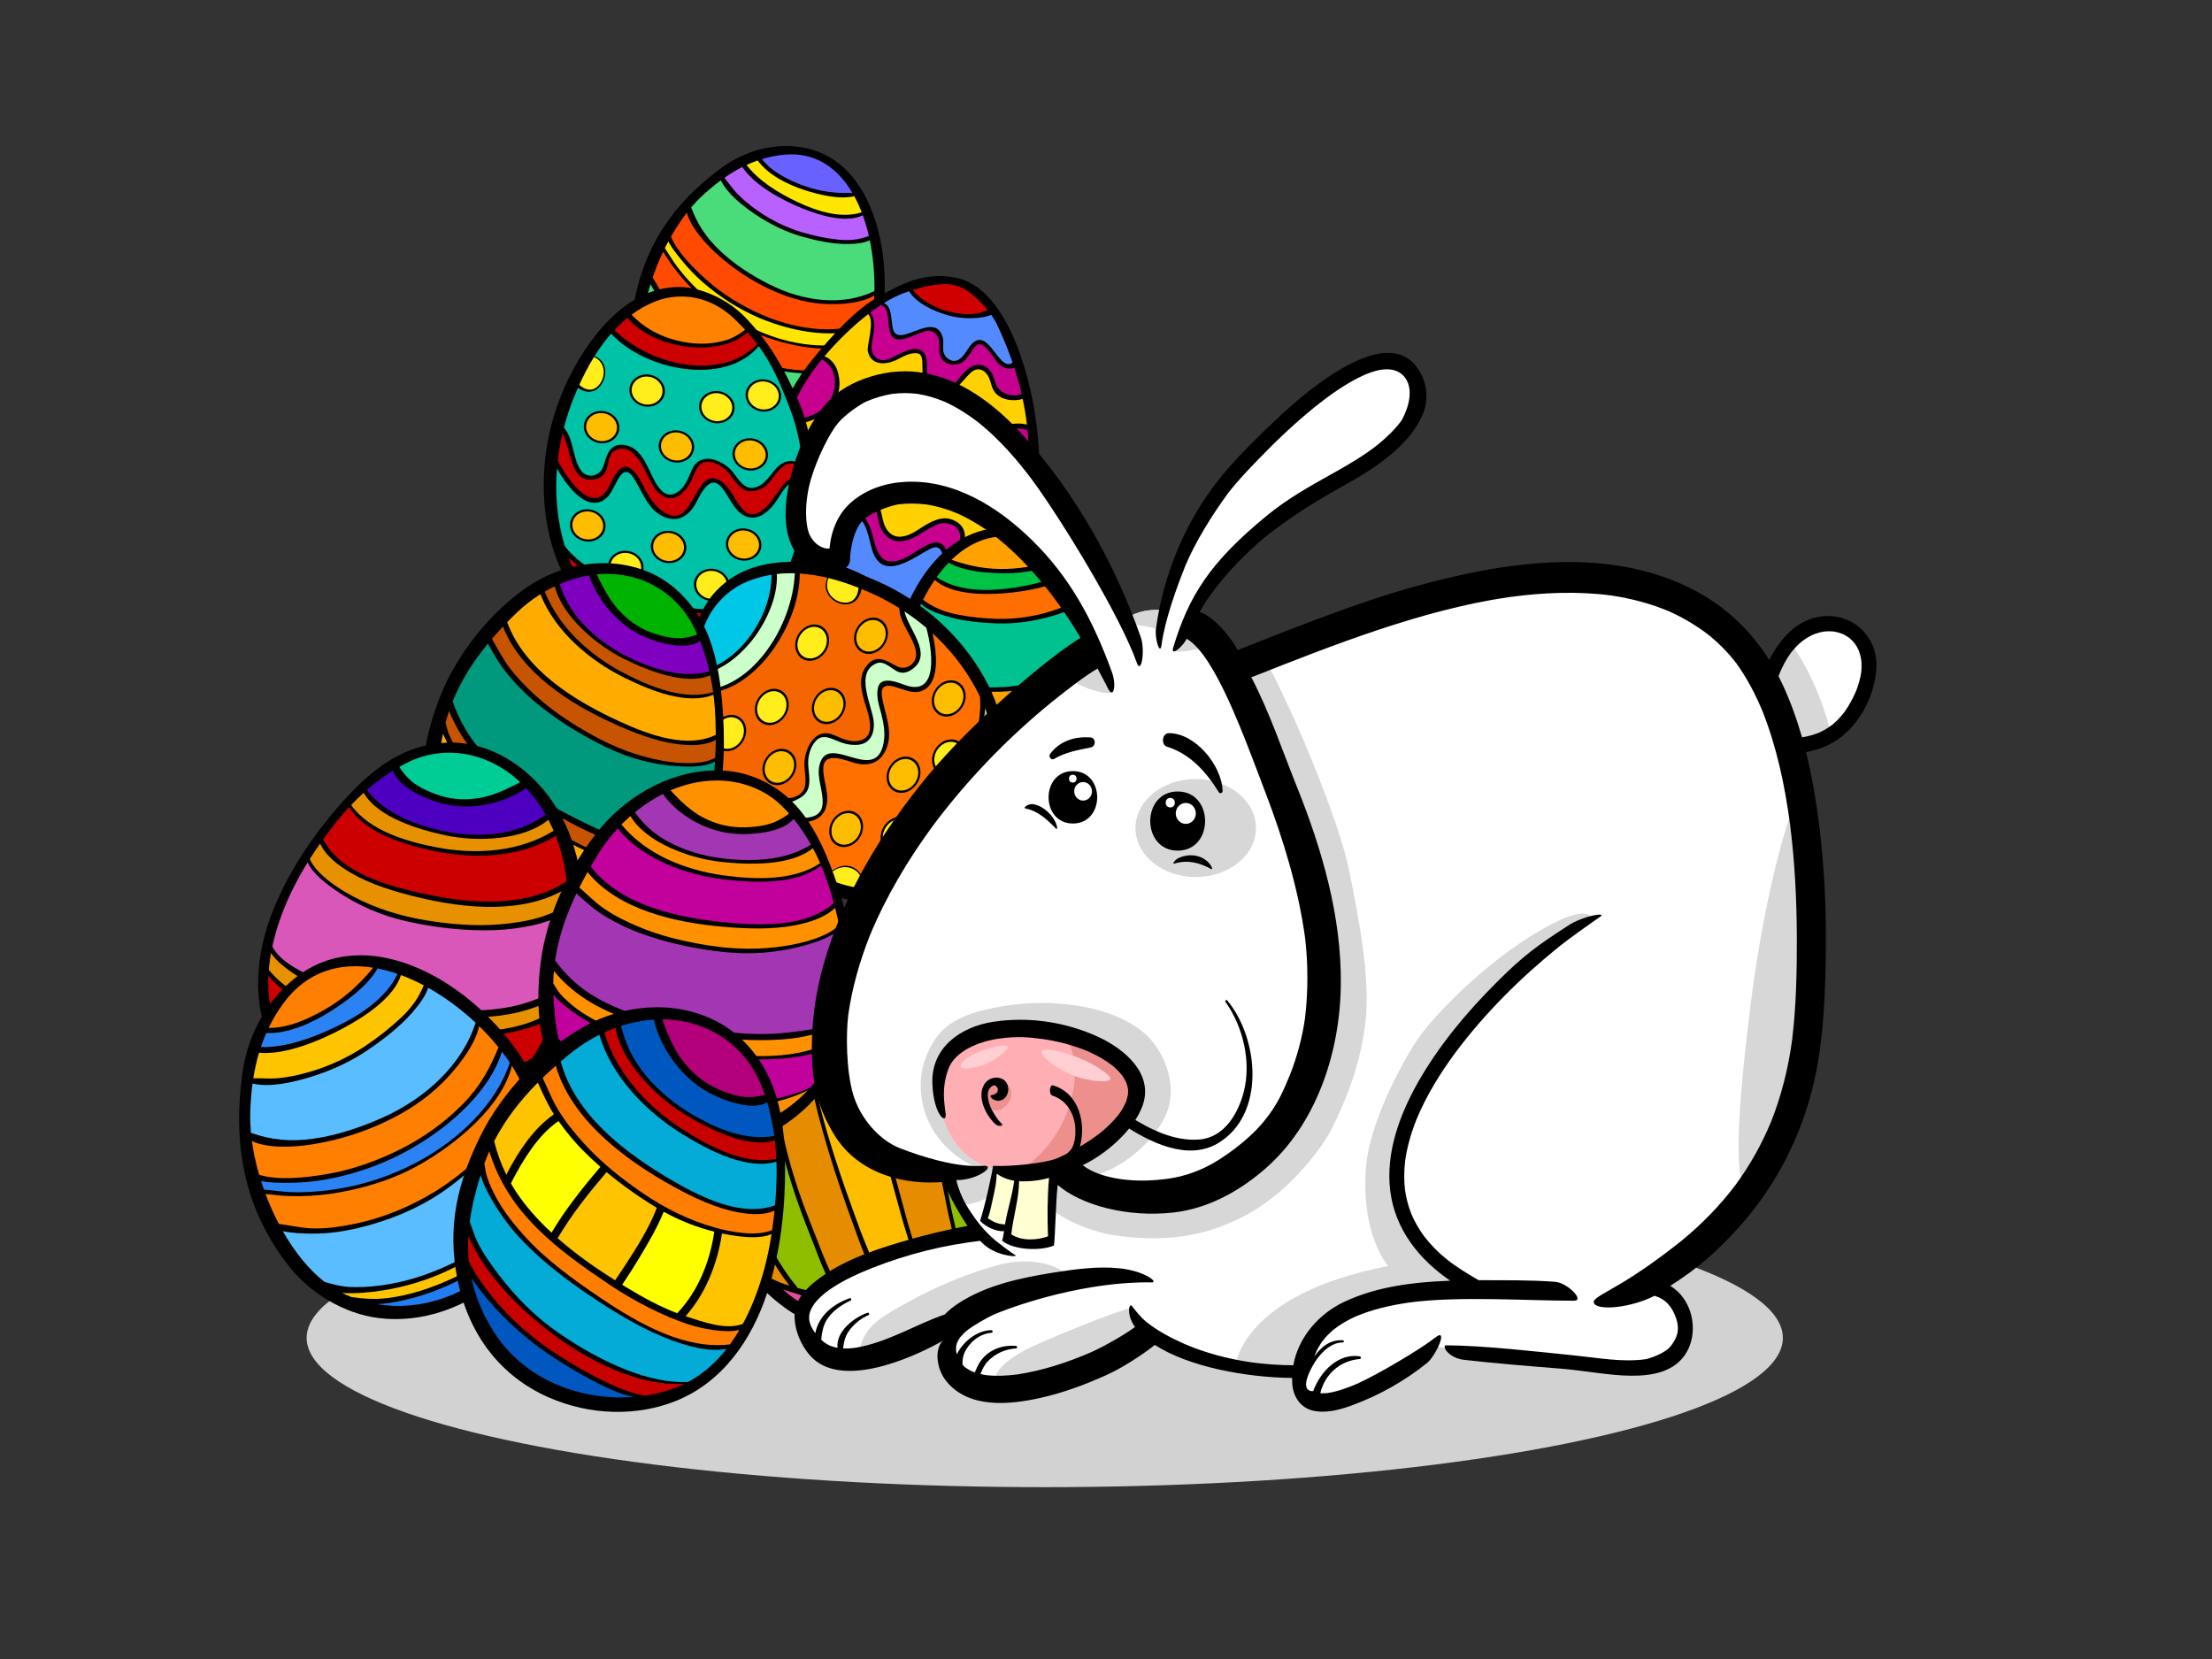 <?xml version="1.0" encoding="utf-8"?>
<!-- Generator: Adobe Illustrator 17.0.0, SVG Export Plug-In . SVG Version: 6.00 Build 0)  -->
<!DOCTYPE svg PUBLIC "-//W3C//DTD SVG 1.1//EN" "http://www.w3.org/Graphics/SVG/1.1/DTD/svg11.dtd">
<svg version="1.1" id="Layer_1" xmlns="http://www.w3.org/2000/svg" xmlns:xlink="http://www.w3.org/1999/xlink" x="0px" y="0px"
	 width="800px" height="600px" viewBox="0 0 800 600" enable-background="new 0 0 800 600" xml:space="preserve">
<rect x="0" y="0" width="800" height="600" fill="#333333" stroke="none"/>
<ellipse fill-rule="evenodd" clip-rule="evenodd" fill="#D2D2D2" cx="377.849" cy="483.868" rx="266.946" ry="53.986"/>
<g>
	<path fill-rule="evenodd" clip-rule="evenodd" d="M261.259,60.48c8.163-5.931,19.311-9.313,30.464-6.876
		c24.403,5.324,32.385,39.6,26.32,68.073c-3.92,18.411-18.355,45.518-47.338,42.693c-16.58-1.675-28.605-10.186-35.449-20.966
		c-5.86-9.238-7.792-21.554-6.319-31.392C232.459,88.548,244.489,72.659,261.259,60.48z"/>
	<path fill-rule="evenodd" clip-rule="evenodd" fill="#6961FF" d="M283.731,55.932c-2.866,0.26-5.576,0.815-8.159,1.6
		c3.555,4.599,9.445,7.565,15.032,9.607c5.997,2.194,11.72,2.849,17.687,2.627C302.961,60.712,294.86,54.925,283.731,55.932z"/>
	<path fill-rule="evenodd" clip-rule="evenodd" fill="#FFE600" d="M308.971,70.975c-5.519,1.268-12.749-0.544-17.973-2.224
		c-6.285-2.021-13.112-5.502-16.983-10.713c-1.379,0.476-2.715,1.022-4.018,1.622c4.529,5.866,11.515,10.145,18.409,13.398
		c7.156,3.378,15.948,6.125,23.236,3.726C310.853,74.746,309.969,72.792,308.971,70.975z"/>
	<path fill-rule="evenodd" clip-rule="evenodd" fill="#B861FF" d="M312.046,77.858c-6.153,2.998-15.762-0.017-22.001-2.552
		c-7.429-3.022-17.101-8.223-21.586-14.911c-2.269,1.15-4.428,2.474-6.494,3.921c1.528,1.773,2.781,3.715,4.405,5.45
		c2.264,2.42,4.934,4.546,7.702,6.488c4.765,3.338,10.231,6.018,15.848,7.713c4.277,1.293,8.671,2.207,13.071,2.685
		c4.283,0.469,7.753,0.028,11.247-1.317C313.642,82.753,312.91,80.246,312.046,77.858z"/>
	<path fill-rule="evenodd" clip-rule="evenodd" fill="#4ADB7A" d="M314.568,86.874c-2.356,1.206-5.692,1.36-8.246,1.368
		c-5.348,0.017-10.863-1.178-16.087-2.633c-6.097-1.697-11.838-4.569-17.039-8.058c-4.537-3.049-10.163-7.503-12.497-12.337
		c-2.454,1.806-4.776,3.78-6.993,5.849c-1.265,1.176-2.514,2.505-3.741,3.95c2.284,6.041,5.408,10.942,10.611,15.833
		c5.12,4.815,11.272,8.775,17.662,12c12.337,6.236,26.548,7.969,38.012,2.431C316.352,99.096,315.799,92.811,314.568,86.874z"/>
	<path fill-rule="evenodd" clip-rule="evenodd" fill="#FF4A00" d="M316.211,106.828c-4.4,2.7-10.867,3.222-16.114,3.158
		c-7.294-0.092-14.318-2.008-21.034-5.068c-7.271-3.312-14.034-7.845-19.817-13.086c-4.07-3.686-9.313-9.428-10.839-14.892
		c-2.029,2.603-3.963,5.525-5.745,8.654c2.424,5.751,8.167,11.443,12.901,15.652c5.777,5.145,12.587,9.324,19.804,12.504
		c6.808,3.001,14.13,4.859,21.447,5.303c6.846,0.423,12.756-1.044,18.616-3.304C315.842,112.846,316.109,109.859,316.211,106.828z"
		/>
	<path fill-rule="evenodd" clip-rule="evenodd" fill="#FFE600" d="M314.799,119.586c0.136-0.694,0.247-1.409,0.363-2.121
		c-11.654,5.706-28.102,2.776-40.445-2.437c-7.45-3.154-14.335-7.597-20.336-12.766c-2.838-2.445-5.386-5.147-7.71-7.981
		c-1.662-2.021-3.668-4.482-4.966-6.957c-0.431,0.796-0.843,1.611-1.251,2.428c1.513,2.275,2.911,4.61,4.559,6.825
		c2.465,3.31,5.346,6.381,8.406,9.273c6.438,6.089,14.168,11.14,22.579,14.559c12.423,5.056,27.075,6.513,38.373,1.142
		C314.526,120.885,314.671,120.228,314.799,119.586z"/>
	<path fill-rule="evenodd" clip-rule="evenodd" fill="#FF4A00" d="M314.079,122.725c-10.436,6.014-27.026,3.043-38.507-1.345
		c-8.588-3.286-16.349-8.681-22.935-14.708c-3.199-2.937-6.067-6.15-8.656-9.512c-1.236-1.6-2.347-3.265-3.404-4.959
		c-0.25-0.401-0.51-0.766-0.764-1.133c-1.428,3.009-2.7,6.138-3.775,9.311c1.786,2.794,3.203,5.786,5.222,8.5
		c2.565,3.459,5.779,6.449,9.185,9.258c6.573,5.433,14.298,9.693,22.513,12.448c12.034,4.035,27.643,5.246,38.505-0.004
		C312.552,127.881,313.431,125.232,314.079,122.725z"/>
	<path fill-rule="evenodd" clip-rule="evenodd" fill="#FFC400" d="M294.117,154.514c-10.389,3.159-22.547,1.089-33.407-3.639
		c-7.171-3.122-13.774-7.549-19.369-12.736c-2.401-2.228-5.487-5.32-7.806-8.611c0.275,1.041,0.585,2.062,0.93,3.071
		c1.842,3.05,3.858,5.946,6.656,8.682c4.721,4.603,10.519,8.285,16.563,11.246c9.326,4.559,19.251,6.951,29.026,6.27
		C289.354,157.688,291.823,156.234,294.117,154.514z"/>
	<path fill-rule="evenodd" clip-rule="evenodd" fill="#B861FF" d="M272.211,161.042c3.269,0.288,6.36,0.056,9.275-0.582
		c-8.383-0.316-17.47-3.43-24.388-6.678c-6.042-2.836-11.688-6.55-16.526-10.948c-0.978-0.884-1.865-1.791-2.704-2.715
		C244.57,151.732,256.653,159.692,272.211,161.042z"/>
	<path fill-rule="evenodd" clip-rule="evenodd" fill="#4ADB7A" d="M232.506,123.109c0.992,2.181,1.889,4.332,3.378,6.458
		c1.904,2.715,4.211,5.209,6.662,7.557c5.181,4.955,11.383,9.004,18.008,12.124c11.324,5.327,24.485,7.235,35.61,3.626
		c6.402-5.493,11.264-13.024,14.51-20.423c-3.683,1.671-8.218,2.277-12.273,2.537c-7.68,0.512-15.95-0.403-23.582-2.448
		c-8.989-2.409-17.32-7.081-24.538-12.67c-3.624-2.794-6.902-5.918-9.71-9.379c-1.837-2.258-3.875-4.947-5.31-7.68
		C233.168,109.737,232.083,116.771,232.506,123.109z"/>
</g>
<g>
	<path fill-rule="evenodd" clip-rule="evenodd" d="M375.855,165.023c-0.619-12.666-2.65-24.568-6.829-36.679
		c-3.261-9.459-10.446-25.161-23.087-27.848c-11.765-2.501-20.728,2.631-28.232,6.808c-7.508,4.183-15.901,12.777-24.438,23.381
		c-9.275,11.518-14.919,26.392-15.131,41.205c-0.405,28.441,20.321,54.989,50.796,51.438c14.585-1.695,28.915-10.493,37.302-21.552
		C374.182,191.298,376.484,177.842,375.855,165.023z"/>
	<path fill-rule="evenodd" clip-rule="evenodd" fill="#CF0000" d="M347.111,103.708c3.432,1.372,7.311,4.915,10.156,8.504
		c-1.526,0.452-3.048,1.086-4.637,1.272c-3.069,0.361-6.216-0.047-9.226-0.758c-3.075-0.721-5.982-2.025-8.636-3.679
		c-1.854-1.152-3.238-2.661-4.669-4.163C336.133,102.94,342.458,101.853,347.111,103.708z"/>
	<path fill-rule="evenodd" clip-rule="evenodd" fill="#548AFF" d="M326.346,106.199c0.798-0.301,1.613-0.595,2.435-0.877
		c2.539,4.351,9.025,7.196,13.487,8.553c3.177,0.962,6.524,1.313,9.812,1.187c1.776-0.068,4.482-0.322,6.392-1.236
		c0.862,1.225,1.585,2.416,2.087,3.493c2.04,4.343,3.961,8.854,5.662,13.82c-4.798,3.673-8.43-12.325-14.309-7.175
		c-2.004,1.752-2.738,4.49-5.024,6.018c-2.362,1.579-5.393-0.516-5.719-2.979c-0.254-1.921,0.294-3.732-0.423-5.621
		c-3.425-9.042-16.373,5.423-17.909-2.851c-0.617-3.335-0.312-7.84-3.197-8.891C321.961,108.183,324.225,107.007,326.346,106.199z"
		/>
	<path fill-rule="evenodd" clip-rule="evenodd" fill="#C7008F" d="M318.563,110.33c4.044,1.029,1.639,8.342,4.096,11.353
		c1.965,2.392,5.928,0.299,8.041-0.412c1.347-0.45,2.597-1.076,3.963-1.485c2.954-0.879,4.955,1.711,5.03,4.155
		c0.068,2.059-0.299,3.844,0.862,5.728c1.439,2.33,4.953,2.774,7.151,1.528c2.364-1.344,3.402-4.127,5.145-6.02
		c2.713-2.949,6.562,4.727,8.235,6.33c1.852,1.771,4.074,2.343,5.737,1.436c0.969,2.996,1.857,6.182,2.642,9.589
		c-3.348,1.197-7.708,0.004-9.149-3.325c-0.751-1.718-0.984-3.496-2.153-5.052c-1.931-2.555-5.098-2.817-7.55-1.116
		c-2.659,1.848-4.208,4.879-6.59,7c-1.588,1.423-3.419,2.03-5.576,1.202c-2.435-0.937-2.994-3.585-3.19-5.747
		c-0.229-2.505,0.533-6.01-1.353-8.14c-2.128-2.411-6.643-0.339-8.803,0.719c-1.374,0.674-2.629,1.436-4.098,1.934
		c-3.447,1.174-5.956-1.622-5.785-4.567c0.15-2.595,0.999-5.021,0.978-7.659c-0.015-1.761-0.406-3.641-1.502-4.71
		C315.99,112.093,317.283,111.167,318.563,110.33z"/>
	<path fill-rule="evenodd" clip-rule="evenodd" fill="#C7008F" d="M295.477,132.2c0.572-0.749,1.172-1.496,1.797-2.254
		c6.02,3.352,5.785,11.311,1.972,16.287c-1.912,2.488-5.088,3.901-8.112,4.819c-2.053,0.627-4.394,0.711-6.479,1.283
		C287.143,145.024,290.899,138.123,295.477,132.2z"/>
	<path fill-rule="evenodd" clip-rule="evenodd" fill="#CF0000" d="M297.024,209.521c-2.426-2.147-4.514-4.486-6.323-6.964
		c2.537,0.625,5.126,1.125,7.638,1.806c4.034,1.099,7.967,2.52,11.763,4.255c3.73,1.694,7.213,3.835,10.482,6.246
		c2.012,1.487,3.741,3.276,5.559,4.957C315.648,220.468,305.262,216.821,297.024,209.521z"/>
	<path fill-rule="evenodd" clip-rule="evenodd" fill="#548AFF" d="M338.193,217.122c-3.18,1.255-6.426,2.074-9.674,2.476
		c-4.146-5.113-11.131-9.113-16.9-11.913c-6.49-3.15-14.499-5.913-21.923-6.558c-5.463-8.14-7.945-17.709-8.323-27.54
		c-0.017-0.419-0.026-0.837-0.03-1.264c2.179-0.768,4.597,1.816,5.325,3.37c0.452,0.967,0.591,2.034,0.726,3.06
		c0.252,1.902,0.211,3.867,0.826,5.726c1.221,3.664,4.731,5.213,8.588,5.032c4.138-0.199,9.275-4.951,13.259-2.58
		c4.17,2.476,4.213,9.86,6.037,13.763c4.339,9.292,15.223,0.269,20.556-2.298c5.83-2.808,4.39,7.787,5.418,10.939
		c0.777,2.388,2.563,3.419,4.635,3.75C344.002,214.604,341.15,215.951,338.193,217.122z"/>
	<path fill-rule="evenodd" clip-rule="evenodd" fill="#C7008F" d="M349.16,211.631c-2.232,0.013-4.394-0.512-5.325-2.761
		c-1.02-2.443-0.625-5.31-0.971-7.853c-0.431-3.197-2.495-5.815-6.091-4.499c-4.718,1.726-7.956,5.517-13.103,6.449
		c-6.368,1.148-7.13-6.298-8.387-10.41c-1.088-3.566-3.205-8.013-7.768-7.898c-5.026,0.122-8.647,4.336-14,2.96
		c-5.131-1.321-4.029-7.591-5.037-11.336c-0.822-3.071-4.279-5.954-7.134-4.996c0.008-1.052,0.049-2.106,0.115-3.156
		c5.333-3.94,8.931,7.864,11.505,11.033c2.597,3.197,6.302,2.324,9.706,1.278c5.463-1.684,12.435-2.151,14.239,4.369
		c1.005,3.62,1.031,7.442,4.622,9.817c3.763,2.482,8.169,0.418,11.407-1.558c2.121-1.295,4.144-2.757,6.562-3.549
		c3.101-1.016,7.218,0.463,7.7,3.818c0.486,3.408-2.196,7.663,0.809,10.645c2.792,2.776,6.541,2.006,10.058,0.745
		C355.4,207.316,352.397,209.614,349.16,211.631z"/>
	<path fill-rule="evenodd" clip-rule="evenodd" fill="#FFD100" d="M368.78,187.998c-1.78,5.288-4.556,9.93-8.078,13.963
		c-2.512,0.76-4.96,1.769-7.619,2.034c-4.496,0.457-4.793-3.318-4.356-6.287c0.565-3.852,0.687-7.307-3.479-9.407
		c-4.343-2.19-8.632,0.365-12.111,2.586c-2.271,1.455-4.657,3.095-7.525,3.22c-3.205,0.141-5.181-2.29-5.982-4.913
		c-1.086-3.536-0.988-7.361-4.368-9.847c-4.343-3.188-10.389-1.14-14.868,0.179c-7.162,2.102-8.27-5.988-11.505-10.244
		c-2.085-2.738-4.895-4.029-7.307-2.753c0.393-4.217,1.257-8.413,2.525-12.497c3.145,0.215,6.932-1.103,9.746-2.138
		c3.445-1.263,6.635-3.632,8.221-6.825c1.758-3.553,2.028-7.267,0.758-11.082c-0.708-2.13-2.399-4.356-4.667-5.107
		c4.578-5.41,10.197-10.907,15.818-15.265c2.503,2.478-0.517,11.257-0.135,13.293c1.024,5.457,6.675,5.18,10.653,3.127
		c2.125-1.099,4.844-2.676,7.437-2.222c1.788,0.31,1.63,3.133,1.664,4.354c0.09,2.986-0.226,6.855,2.311,9.185
		c6.505,5.963,11.535-3.476,15.479-6.819c1.874-1.588,4.106-1.159,5.592,0.862c1.308,1.778,1.346,4.191,2.542,6.074
		c2.017,3.175,6.776,3.852,10.344,2.826c0.002,0.019,0.009,0.034,0.013,0.055c0.634,2.951,1.144,6.052,1.522,9.226
		c-3.636-1.039-8.445,0.06-11.176,1.705c-4.193,2.51-6.374,7.201-7.017,11.742c-1.436,10.092,5.023,19.356,15.686,20.592
		C368.855,187.74,368.819,187.872,368.78,187.998z"/>
	<path fill-rule="evenodd" clip-rule="evenodd" fill="#C7008F" d="M369.44,185.851c-9.648-0.768-15.133-8.782-14.538-17.664
		c0.286-4.232,2.198-8.404,5.687-11.067c1.69-1.287,3.843-1.929,5.997-2.162c1.714-0.183,3.37,0.282,5.028,0.527
		C372.622,165.669,372.15,176.511,369.44,185.851z"/>
	<path fill-rule="evenodd" clip-rule="evenodd" d="M340.651,156.738c-4.054-8.726-12.662-10.924-19.153-9.268
		c-6.498,1.658-9.565,4.983-10.967,7.984c-1.686,3.602-1.338,7.885,0.145,11.563c3.327,8.274,13.995,12.002,22.212,8.594
		C340.152,172.592,343.936,163.808,340.651,156.738z"/>
	<path fill-rule="evenodd" clip-rule="evenodd" fill="#CF0000" d="M331.611,174.12c-7.288,3.003-16.053-0.918-19.134-7.738
		c-3.207-7.107-0.262-14.721,8.03-16.765c8.291-2.051,16.43,1.628,18.908,8.824C341.584,164.735,337.715,171.598,331.611,174.12z"/>
</g>
<g>
	<path fill-rule="evenodd" clip-rule="evenodd" d="M212.975,124.498c6.966-9.874,18.298-21.241,33.672-20.667
		c5.756,0.209,15.976,3.4,23.68,11.767c8.291,8.995,12.612,16.539,18.191,28.815c5.705,12.565,6.362,27.728,5.824,40.731
		c-0.994,23.861-15.09,48.296-45.877,51.082c-17.299,1.566-31.367-7.727-40.157-20.534c-9.55-13.927-12.399-30.295-11.492-45.469
		C197.787,153.936,203.439,137.999,212.975,124.498z"/>
	<path fill-rule="evenodd" clip-rule="evenodd" fill="#FFED1C" d="M209.492,139.196c1.056,0.879,2.151,1.669,3.73,1.741
		c1.919,0.079,3.361-1.37,4.164-2.759c1.778-3.069,1.223-7.448-2.561-9.068C212.774,132.416,211.016,135.833,209.492,139.196z"/>
	<path fill-rule="evenodd" clip-rule="evenodd" fill="#FF8200" d="M265.864,115.569c-10.828-10.461-22.585-8.967-28.524-6.692
		c-3.255,1.253-6.221,2.934-8.92,4.926c5.34,5.645,12.416,9.006,20.607,10.167c4.168,0.597,8.447,0.39,12.457-0.627
		c3.193-0.804,5.638-2.275,8.009-4.07C268.376,118.062,267.176,116.831,265.864,115.569z"/>
	<path fill-rule="evenodd" clip-rule="evenodd" fill="#CC0000" d="M270.279,120.138c-4.829,4.864-13.673,5.986-20.549,5.387
		c-8.045-0.706-17.66-4.313-22.811-10.572c-1.669,1.347-3.233,2.817-4.701,4.383c12.774,12.728,38.418,18.82,51.653,5.15
		C272.783,123.045,271.6,121.605,270.279,120.138z"/>
	<path fill-rule="evenodd" clip-rule="evenodd" fill="#00C2A6" d="M285.741,147.89c-3.553-9.269-6.413-16.001-11.341-22.705
		c-12.096,14.559-41.024,8.935-53.367-4.533c-2.243,2.552-4.24,5.316-6.022,8.165c4.106,1.413,4.644,6.197,2.981,9.373
		c-0.867,1.667-2.266,3.145-4.369,3.457c-1.553,0.231-3.267-0.405-4.591-1.421c-0.544,1.255-1.071,2.495-1.558,3.709
		c-1.398,3.483-2.567,7.068-3.517,10.722c2.098,2.303,2.759,5.732,3.476,8.479c0.598,2.292,1.167,4.637,2.473,6.709
		c2.179,3.474,6.968,2.506,8.182-0.935c1.44-4.104,2.168-9.273,8.622-7.791c5.768,1.325,7.896,9.087,10.282,13.223
		c1.479,2.563,3.827,5.794,7.305,4.046c3.447-1.733,4.548-5.35,5.886-8.436c2.635-6.08,9.249-4.469,13.652-0.525
		c2.365,2.111,4.462,7.322,8.223,7.036c4.262-0.32,6.389-4.672,8.85-7.267c2.952-3.101,6.481-3.11,9.298-1.026
		C289.653,161.316,288.264,154.465,285.741,147.89z"/>
	<path fill-rule="evenodd" clip-rule="evenodd" fill="#FFED1C" d="M279.066,215.72c2.708-3.532,4.823-7.401,6.451-11.462
		c-4.217-0.662-7.877,1.101-9.085,4.927C275.521,212.062,276.833,214.269,279.066,215.72z"/>
	<path fill-rule="evenodd" clip-rule="evenodd" fill="#FF8200" d="M232.577,231.09c13.344,4.814,27.748,0.431,37.731-6.836
		c-7.655,2.61-16.727,2.635-24.996,1.137c-8.009-1.451-15.745-4.241-22.961-7.802c-3.225-1.592-6.321-3.402-9.268-5.397
		c-1.231-0.839-2.638-1.801-4.001-2.872C214.021,218.644,221.633,227.142,232.577,231.09z"/>
	<path fill-rule="evenodd" clip-rule="evenodd" fill="#CC0000" d="M206.784,204.503c0.873,0.995,1.758,1.981,2.777,2.879
		c1.617,1.423,3.372,2.747,5.164,3.974c2.823,1.923,5.831,3.607,8.91,5.149c6.821,3.412,14.234,5.935,21.789,7.401
		c7.068,1.37,14.392,1.598,21.341,0.066c2.604-0.568,4.966-1.475,7.141-2.633c0.61-0.548,1.193-1.106,1.756-1.68
		c0.254-0.26,0.495-0.538,0.747-0.805c-9.64,4.249-23.038,3.502-32.784,1.637c-8.991-1.711-17.689-5.203-25.404-9.844
		c-3.846-2.309-8.85-5.307-12.542-8.906C206.024,202.66,206.393,203.586,206.784,204.503z"/>
	<path fill-rule="evenodd" clip-rule="evenodd" fill="#00C2A6" d="M203.19,193.528c0.297,1.279,0.664,2.591,1.065,3.914
		c3.395,4.697,9.318,8.449,14.094,11.417c7.742,4.802,16.428,8.214,25.477,10.094c7.808,1.622,15.895,2.002,23.68,0.741
		c3.551-0.582,7.38-1.62,10.754-3.297c-1.923-1.475-2.821-3.944-2.473-6.509c0.619-4.507,5.239-6.703,9.845-5.916
		c2.333-5.898,3.662-12.186,4.307-18.402c0.376-3.662,0.572-7.395,0.534-11.149c-1.912-0.638-3.871-0.506-5.512,1.044
		c-2.104,1.993-3.336,4.75-5.092,6.998c-2.3,2.941-6.323,6.217-10.553,4.106c-4.2-2.089-5.698-7.529-8.683-10.677
		c-4.441-4.693-7.826,4.309-9.416,6.87c-2.343,3.767-5.856,6.223-10.803,4.287c-6.336-2.478-8.253-9.947-11.633-14.727
		c-3.032-4.283-5.226,0.911-6.505,3.355c-1.063,2.044-2.23,4.411-4.514,5.546c-3.794,1.869-7.666-0.726-10.231-3.363
		c-2.379-2.45-4.255-5.235-5.901-8.12c-0.06-0.113-0.119-0.231-0.181-0.34C200.802,177.398,201.304,185.536,203.19,193.528z"/>
	<path fill-rule="evenodd" clip-rule="evenodd" fill="#CC0000" d="M219.953,176.551c1.125-1.908,3.938-9.936,8.013-7.185
		c2.593,1.758,3.822,4.772,5.177,7.32c1.75,3.289,3.848,6.675,7.299,8.733c10.837,6.466,10.583-17.318,20.091-11.526
		c3.98,2.426,5.209,7.663,8.508,10.719c5.359,4.974,11.095-5.069,13.364-8.21c1.074-1.485,2.392-2.89,4.306-3.462
		c1.37-0.406,2.612-0.092,3.756,0.497c-0.025-1.413-0.087-2.83-0.183-4.247c-1.665-1.238-3.801-1.983-5.745-1.234
		c-1.735,0.661-2.984,2.298-4.081,3.6c-1.376,1.637-2.896,4.352-5.122,5.197c-2.238,0.849-4.42,1.483-6.626,0.117
		c-2.608-1.622-4.138-5.06-6.421-7.079c-1.722-1.52-3.812-2.633-6.202-2.772c-2.864-0.171-4.057,2.241-4.902,4.206
		c-1.24,2.868-2.238,5.111-4.693,7.307c-3.477,3.103-7.132,1.526-9.64-1.801c-3.158-4.185-6.577-17.465-14.386-13.838
		c-2.516,1.165-2.396,5.374-3.318,7.501c-0.805,1.861-2.473,2.779-4.597,3.045c-8.455,1.071-7.866-10.856-11.127-16.657
		c-0.745,3.203-1.31,6.458-1.692,9.744C205.796,174.314,214.319,186.094,219.953,176.551z"/>
	<g>
		<path fill-rule="evenodd" clip-rule="evenodd" d="M264.953,163.531c-0.373,3.191,2.185,6.146,5.709,6.597
			c3.526,0.444,6.688-1.78,7.057-4.973c0.376-3.186-2.179-6.138-5.707-6.588C268.483,158.121,265.326,160.345,264.953,163.531z"/>
		<path fill-rule="evenodd" clip-rule="evenodd" fill="#FFBD00" d="M265.789,163.64c-0.322,2.777,1.901,5.346,4.964,5.732
			c3.066,0.39,5.815-1.547,6.137-4.32c0.324-2.776-1.901-5.34-4.962-5.728C268.858,158.932,266.107,160.865,265.789,163.64z"/>
	</g>
	<g>
		<path fill-rule="evenodd" clip-rule="evenodd" d="M238.251,160.656c-0.371,3.195,2.185,6.142,5.707,6.59
			c3.528,0.446,6.686-1.775,7.064-4.968c0.367-3.19-2.19-6.142-5.713-6.58C241.781,155.24,238.622,157.466,238.251,160.656z"/>
		<path fill-rule="evenodd" clip-rule="evenodd" fill="#FFBD00" d="M239.083,160.761c-0.322,2.776,1.899,5.34,4.966,5.728
			c3.064,0.392,5.813-1.541,6.138-4.317c0.324-2.781-1.902-5.337-4.964-5.728C242.15,156.057,239.405,157.986,239.083,160.761z"/>
	</g>
	<g>
		<path fill-rule="evenodd" clip-rule="evenodd" d="M211.187,153.652c-0.374,3.192,2.181,6.144,5.708,6.592
			c3.526,0.444,6.684-1.782,7.058-4.971c0.365-3.19-2.186-6.136-5.713-6.588C214.718,148.242,211.558,150.458,211.187,153.652z"/>
		<path fill-rule="evenodd" clip-rule="evenodd" fill="#FFBD00" d="M212.017,153.763c-0.324,2.772,1.899,5.337,4.964,5.724
			c3.063,0.391,5.813-1.543,6.138-4.317c0.322-2.776-1.899-5.34-4.966-5.734C215.088,149.049,212.343,150.985,212.017,153.763z"/>
	</g>
	<g>
		<path fill-rule="evenodd" clip-rule="evenodd" d="M206.19,189.223c-0.371,3.19,2.188,6.14,5.707,6.588
			c3.528,0.448,6.686-1.78,7.059-4.97c0.374-3.189-2.187-6.136-5.709-6.584C209.724,183.803,206.564,186.026,206.19,189.223z"/>
		<path fill-rule="evenodd" clip-rule="evenodd" fill="#FFBD00" d="M207.025,189.328c-0.329,2.776,1.893,5.34,4.96,5.726
			c3.069,0.387,5.818-1.547,6.136-4.315c0.329-2.777-1.899-5.346-4.962-5.734C210.096,184.618,207.345,186.551,207.025,189.328z"/>
	</g>
	<g>
		<path fill-rule="evenodd" clip-rule="evenodd" d="M235.423,197.013c-0.376,3.189,2.181,6.138,5.704,6.586
			c3.523,0.444,6.686-1.78,7.062-4.968c0.367-3.191-2.189-6.146-5.713-6.584C238.951,191.59,235.794,193.82,235.423,197.013z"/>
		<path fill-rule="evenodd" clip-rule="evenodd" fill="#FFBD00" d="M236.249,197.115c-0.32,2.777,1.901,5.34,4.966,5.73
			c3.066,0.392,5.817-1.545,6.14-4.322c0.324-2.774-1.899-5.333-4.964-5.728C239.326,192.409,236.576,194.341,236.249,197.115z"/>
	</g>
	<g>
		<path fill-rule="evenodd" clip-rule="evenodd" d="M262.563,196.116c-0.378,3.197,2.177,6.146,5.706,6.592
			c3.528,0.45,6.686-1.773,7.062-4.966c0.369-3.195-2.185-6.138-5.715-6.584C266.094,190.706,262.932,192.93,262.563,196.116z"/>
		<path fill-rule="evenodd" clip-rule="evenodd" fill="#FFBD00" d="M263.393,196.229c-0.324,2.772,1.899,5.335,4.964,5.728
			c3.063,0.388,5.816-1.551,6.138-4.319c0.326-2.777-1.899-5.342-4.962-5.732C266.464,191.515,263.715,193.453,263.393,196.229z"/>
	</g>
	<g>
		<path fill-rule="evenodd" clip-rule="evenodd" d="M252.865,146.454c-0.372,3.186,2.187,6.136,5.709,6.584
			c3.526,0.444,6.688-1.776,7.057-4.968c0.376-3.188-2.186-6.142-5.709-6.588C256.397,141.035,253.237,143.261,252.865,146.454z"/>
		<path fill-rule="evenodd" clip-rule="evenodd" fill="#FFED1C" d="M253.699,146.554c-0.328,2.777,1.897,5.344,4.96,5.73
			c3.069,0.391,5.816-1.543,6.138-4.319c0.326-2.774-1.893-5.34-4.962-5.73C256.769,141.846,254.022,143.788,253.699,146.554z"/>
	</g>
	<g>
		<path fill-rule="evenodd" clip-rule="evenodd" d="M269.693,142.216c-0.367,3.186,2.185,6.14,5.708,6.584
			c3.53,0.448,6.686-1.775,7.06-4.964c0.376-3.197-2.183-6.144-5.709-6.592C273.229,136.801,270.07,139.021,269.693,142.216z"/>
		<path fill-rule="evenodd" clip-rule="evenodd" fill="#FFED1C" d="M270.525,142.322c-0.322,2.766,1.902,5.335,4.968,5.722
			c3.067,0.389,5.815-1.543,6.138-4.315c0.327-2.777-1.899-5.342-4.966-5.73C273.6,137.606,270.854,139.542,270.525,142.322z"/>
	</g>
	<g>
		<path fill-rule="evenodd" clip-rule="evenodd" d="M227.657,140.444c-0.372,3.192,2.183,6.144,5.707,6.592
			c3.525,0.448,6.686-1.773,7.059-4.971c0.373-3.186-2.185-6.14-5.709-6.583C231.191,135.034,228.029,137.252,227.657,140.444z"/>
		<path fill-rule="evenodd" clip-rule="evenodd" fill="#FFED1C" d="M228.485,140.553c-0.324,2.777,1.899,5.34,4.968,5.728
			c3.065,0.39,5.809-1.543,6.136-4.322c0.322-2.777-1.899-5.335-4.962-5.726C231.559,135.845,228.812,137.775,228.485,140.553z"/>
	</g>
	<g>
		<path fill-rule="evenodd" clip-rule="evenodd" d="M219.93,204.22c-0.369,3.193,2.185,6.144,5.709,6.594
			c3.525,0.446,6.684-1.778,7.059-4.974c0.373-3.186-2.179-6.136-5.707-6.588C223.46,198.807,220.303,201.031,219.93,204.22z"/>
		<path fill-rule="evenodd" clip-rule="evenodd" fill="#FFED1C" d="M220.762,204.33c-0.322,2.774,1.901,5.335,4.968,5.728
			c3.064,0.386,5.817-1.545,6.138-4.319c0.324-2.777-1.902-5.344-4.964-5.734C223.837,199.616,221.086,201.552,220.762,204.33z"/>
	</g>
	<g>
		<path fill-rule="evenodd" clip-rule="evenodd" d="M250.996,210.713c-0.369,3.197,2.187,6.144,5.715,6.592
			c3.521,0.446,6.684-1.78,7.057-4.971c0.373-3.19-2.186-6.142-5.707-6.583C254.532,205.297,251.374,207.521,250.996,210.713z"/>
		<path fill-rule="evenodd" clip-rule="evenodd" fill="#FFED1C" d="M251.832,210.822c-0.324,2.777,1.899,5.34,4.966,5.732
			c3.063,0.386,5.815-1.553,6.135-4.321c0.331-2.783-1.893-5.344-4.962-5.732C254.901,206.112,252.157,208.044,251.832,210.822z"/>
	</g>
</g>
<g>
	<path fill-rule="evenodd" clip-rule="evenodd" d="M397.86,208.776c-7.499-9.087-18.872-16.494-31.666-17.749
		c-27.997-2.74-45.063,30.829-45.345,63.08c-0.182,20.846,9.032,54.522,41.429,61.485c18.55,3.92,33.78-0.965,43.888-10.039
		c8.658-7.772,13.757-20.156,14.537-31.085C422.56,248.41,413.251,227.44,397.86,208.776z"/>
	<path fill-rule="evenodd" clip-rule="evenodd" fill="#FFA100" d="M374.37,196.238c3.073,1.261,5.903,2.785,8.541,4.496
		c-5,3.654-12.175,4.768-18.78,5.019c-7.104,0.262-13.519-1.01-19.999-3.289C352.173,194.695,362.434,191.353,374.37,196.238z"/>
	<path fill-rule="evenodd" clip-rule="evenodd" fill="#00C245" d="M343.097,203.502c5.728,3.242,14.085,3.807,20.208,3.818
		c7.365,0.024,15.683-1.323,21.189-5.51c1.394,0.975,2.721,2.015,4.002,3.096c-6.379,4.657-15.067,6.789-23.405,7.87
		c-8.656,1.121-18.94,1.012-26.322-4.031C340.12,206.855,341.564,205.094,343.097,203.502z"/>
	<path fill-rule="evenodd" clip-rule="evenodd" fill="#FF6E00" d="M338.058,209.745c6.008,5.288,17.258,5.393,24.698,4.849
		c8.863-0.647,20.718-2.828,27.242-8.376c2.204,1.989,4.243,4.138,6.155,6.375c-2.104,1.359-3.944,2.988-6.142,4.27
		c-3.071,1.786-6.502,3.126-10.003,4.227c-6.024,1.902-12.666,2.858-19.217,2.729c-5.002-0.1-10.032-0.646-14.96-1.65
		c-4.797-0.975-8.487-2.629-11.987-5.258C335.13,214.38,336.53,211.973,338.058,209.745z"/>
	<path fill-rule="evenodd" clip-rule="evenodd" fill="#00C291" d="M333.114,218.434c2.281,2.079,5.894,3.393,8.69,4.279
		c5.849,1.852,12.173,2.478,18.24,2.727c7.083,0.303,14.068-0.766,20.603-2.682c5.709-1.667,12.948-4.456,16.674-8.773
		c2.249,2.757,4.307,5.645,6.231,8.601c1.095,1.68,2.143,3.515,3.137,5.467c-3.969,5.621-8.579,9.734-15.457,13.133
		c-6.776,3.333-14.471,5.419-22.25,6.644c-15.017,2.362-30.987-0.681-42.189-10.483C328.19,230.765,330.318,224.295,333.114,218.434
		z"/>
	<path fill-rule="evenodd" clip-rule="evenodd" fill="#FFA100" d="M326.468,239.001c4.159,4.37,11.104,7.143,16.864,8.878
		c7.998,2.411,16.151,2.792,24.25,1.859c8.758-1.007,17.261-3.491,24.86-7.059c5.352-2.507,12.484-6.79,15.487-12.049
		c1.583,3.453,2.986,7.211,4.176,11.132c-4.044,5.263-11.718,9.322-17.914,12.156c-7.582,3.464-16.044,5.553-24.715,6.449
		c-8.18,0.839-16.638,0.286-24.753-1.754c-7.597-1.902-13.707-5.487-19.572-9.894C325.411,245.506,325.84,242.247,326.468,239.001z"
		/>
	<path fill-rule="evenodd" clip-rule="evenodd" fill="#00C245" d="M324.912,253.001c0.015-0.781,0.071-1.577,0.111-2.369
		c11.37,10.045,30.08,12.591,44.857,11.306c8.918-0.781,17.534-3.12,25.355-6.532c3.705-1.62,7.141-3.611,10.376-5.809
		c2.305-1.571,5.098-3.491,7.124-5.66c0.275,0.99,0.531,1.991,0.775,3c-2.205,1.887-4.306,3.876-6.648,5.66
		c-3.502,2.661-7.399,4.924-11.449,6.938c-8.524,4.236-18.212,6.938-28.243,7.664c-14.827,1.091-31.207-2.399-42.266-11.968
		C324.893,254.475,324.895,253.724,324.912,253.001z"/>
	<path fill-rule="evenodd" clip-rule="evenodd" fill="#FFA100" d="M324.933,256.575c9.96,9.96,28.836,12.508,42.468,11.804
		c10.199-0.534,20.005-3.589,28.674-7.712c4.213-2.006,8.135-4.426,11.784-7.094c1.741-1.276,3.361-2.663,4.928-4.087
		c0.369-0.34,0.743-0.64,1.112-0.943c0.836,3.686,1.462,7.429,1.865,11.162c-2.631,2.35-4.909,5.024-7.775,7.211
		c-3.651,2.783-7.898,4.846-12.305,6.66c-8.509,3.496-18.001,5.35-27.662,5.448c-14.147,0.145-31.523-3.938-42.136-13.233
		C325.352,262.566,325.036,259.456,324.933,256.575z"/>
	<path fill-rule="evenodd" clip-rule="evenodd" fill="#FF6E00" d="M339.057,297.108c10.598,6.914,24.406,8.901,37.443,7.617
		c8.603-0.847,16.909-3.263,24.284-6.838c3.167-1.534,7.301-3.75,10.634-6.443c-0.551,1.01-1.136,1.985-1.758,2.936
		c-2.759,2.602-5.664,4.975-9.399,6.912c-6.283,3.252-13.52,5.167-20.85,6.223c-11.315,1.626-22.758,0.755-33.288-3.323
		C343.496,302.108,341.146,299.714,339.057,297.108z"/>
	<path fill-rule="evenodd" clip-rule="evenodd" fill="#00C245" d="M361.443,311.553c-3.649-0.824-6.972-2.13-10.007-3.809
		c9.243,2.548,19.947,2.365,28.309,1.306c7.299-0.931,14.384-2.93,20.737-5.924c1.293-0.604,2.486-1.259,3.622-1.953
		C393.952,311.176,378.794,315.461,361.443,311.553z"/>
	<path fill-rule="evenodd" clip-rule="evenodd" fill="#00C291" d="M414.109,284.993c-1.618,1.981-3.12,3.95-5.269,5.69
		c-2.744,2.22-5.873,4.068-9.13,5.713c-6.861,3.474-14.64,5.632-22.641,6.658c-13.695,1.758-28.552-0.743-39.858-8.387
		c-5.67-8.02-9.16-17.664-10.912-26.62c3.628,3.035,8.442,5.235,12.819,6.904c8.278,3.177,17.545,5.056,26.395,5.508
		c10.421,0.531,20.673-1.556,29.933-4.99c4.639-1.724,8.993-3.905,12.897-6.601c2.559-1.763,5.446-3.912,7.678-6.313
		C416.635,270.613,416.11,278.428,414.109,284.993z"/>
</g>
<g>
	<path fill-rule="evenodd" clip-rule="evenodd" d="M297.856,204.268c-11.949-2.124-28.157-2.113-39.171,9.787
		c-4.132,4.454-9.52,14.448-9.505,26.401c0.023,12.864,1.991,21.684,6.274,34.959c4.388,13.583,14.305,25.325,23.627,34.575
		c17.103,16.968,44.332,24.585,69.1,3.679c13.906-11.744,17.977-29.141,15.703-45.204c-2.467-17.459-11.58-31.74-22.664-42.325
		C329.327,214.789,314.195,207.173,297.856,204.268z"/>
	<path fill-rule="evenodd" clip-rule="evenodd" fill="#FFED1C" d="M310.526,212.579c-0.181,1.44-0.452,2.838-1.577,4.072
		c-1.368,1.494-3.432,1.494-4.983,1.065c-3.423-0.956-6.014-4.618-4.322-8.649C303.435,209.996,307.091,211.224,310.526,212.579z"/>
	<path fill-rule="evenodd" clip-rule="evenodd" fill="#00C7E6" d="M252.475,237.106c0.866-15.843,10.606-23.509,16.578-26.249
		c3.278-1.498,6.629-2.461,10.002-3.001c-0.09,8.172-3.035,15.952-8.314,22.922c-2.687,3.551-6.005,6.59-9.678,8.831
		c-2.922,1.782-5.749,2.518-8.737,2.954C252.325,240.832,252.372,239.018,252.475,237.106z"/>
	<path fill-rule="evenodd" clip-rule="evenodd" fill="#CCFFC9" d="M252.338,243.794c6.921,0.006,14.254-5.762,18.942-11.338
		c5.483-6.526,10.152-16.375,9.676-24.868c2.164-0.245,4.336-0.314,6.494-0.252c-0.743,18.978-15.59,42.633-34.796,42.362
		C252.473,247.819,252.362,245.868,252.338,243.794z"/>
	<path fill-rule="evenodd" clip-rule="evenodd" fill="#F56600" d="M259.905,275.923c-3.728-9.537-6.221-16.659-7.162-25.313
		c18.964,1.782,36.574-23.979,36.499-43.186c3.412,0.222,6.791,0.785,10.069,1.568c-2.085,4.114,0.8,8.065,4.219,9.187
		c1.788,0.581,3.837,0.643,5.608-0.696c1.317-0.992,2.151-2.744,2.437-4.479c1.266,0.516,2.505,1.042,3.7,1.586
		c3.427,1.539,6.756,3.331,9.97,5.333c0.023,3.28,1.885,6.311,3.238,8.889c1.127,2.14,2.318,4.306,2.772,6.823
		c0.76,4.198-3.461,7.059-6.716,5.404c-3.89-1.972-7.967-5.263-11.746,0.657c-3.374,5.282,0.374,12.636,1.443,17.48
		c0.661,3.011,1.133,7.158-2.648,8.457c-3.749,1.283-7.049-0.572-10.158-1.869c-6.125-2.544-9.93,3.583-10.493,9.795
		c-0.303,3.333,1.714,8.769-1.276,11.364c-3.385,2.938-7.945,1.295-11.548,1.208c-4.324-0.096-6.946,2.525-7.604,6.176
		C266.214,288.811,262.539,282.682,259.905,275.923z"/>
	<path fill-rule="evenodd" clip-rule="evenodd" fill="#FFED1C" d="M311.397,321.281c-4.433-0.602-8.656-1.891-12.655-3.692
		c2.674-3.635,6.609-5.062,10.124-3.124C311.517,315.928,312.061,318.541,311.397,321.281z"/>
	<path fill-rule="evenodd" clip-rule="evenodd" fill="#00C7E6" d="M356.443,298.004c-6.601,13.526-20.291,21.021-32.69,23.08
		c7.473-3.779,14.221-10.527,19.333-17.809c4.947-7.051,8.777-14.894,11.686-22.92c1.3-3.589,2.354-7.245,3.173-10.922
		c0.339-1.543,0.728-3.304,1.003-5.12C361.678,274.922,361.858,286.907,356.443,298.004z"/>
	<path fill-rule="evenodd" clip-rule="evenodd" fill="#B0CF99" d="M357.346,259.027c0.032,1.387,0.055,2.781-0.09,4.21
		c-0.22,2.258-0.613,4.556-1.106,6.804c-0.764,3.53-1.85,7.021-3.075,10.465c-2.723,7.625-6.492,15.02-11.095,21.749
		c-4.304,6.289-9.586,11.925-15.79,15.978c-2.324,1.513-4.699,2.606-7.109,3.368c-0.826,0.051-1.648,0.066-2.45,0.064
		c-0.372,0-0.743-0.026-1.108-0.041c10.066-4.036,19.491-14.587,25.455-23.242c5.497-7.979,9.554-17.066,12.098-26.264
		c1.267-4.584,2.926-10.536,3.193-15.969C356.644,257.094,357.004,258.052,357.346,259.027z"/>
	<path fill-rule="evenodd" clip-rule="evenodd" fill="#FF7000" d="M352.485,248.203c0.653,1.172,1.279,2.414,1.891,3.69
		c0.704,6.024-1.12,13.227-2.629,18.995c-2.446,9.341-6.552,18.355-11.981,26.501c-4.678,7.027-10.421,13.349-17.066,18.215
		c-3.028,2.219-6.592,4.309-10.239,5.587c0.414-2.539-0.614-5.039-2.633-6.68c-3.553-2.888-8.488-1.069-11.368,2.956
		c-5.779-2.638-11.074-6.315-15.818-10.446c-2.798-2.433-5.498-5.066-8.05-7.875c0.98-1.901,2.531-3.265,4.808-3.338
		c2.93-0.09,5.736,1.031,8.579,1.392c3.722,0.474,8.959-0.103,10.649-4.825c1.686-4.687-0.933-9.836-0.883-14.403
		c0.077-6.795,8.765-2.638,11.705-1.927c4.32,1.05,8.613,0.25,10.959-4.879c3.001-6.565-0.702-13.541-1.468-19.604
		c-0.691-5.444,4.496-3.225,7.122-2.365c2.194,0.717,4.684,1.613,7.158,0.741c4.1-1.44,5.192-6.253,5.284-10.128
		c0.087-3.589-0.431-7.06-1.188-10.429c-0.032-0.13-0.071-0.261-0.102-0.388C343.186,234.447,348.394,240.862,352.485,248.203z"/>
	<path fill-rule="evenodd" clip-rule="evenodd" fill="#CCFFC9" d="M328.391,248.105c-2.143-0.574-9.736-4.428-10.871,0.644
		c-0.725,3.242,0.435,6.392,1.178,9.296c0.954,3.75,1.724,7.824,0.576,11.93c-3.605,12.888-19.738-4.956-22.818,6.436
		c-1.295,4.77,1.391,9.574,1.037,14.307c-0.568,7.689-11.706,4.512-15.549,3.88c-1.816-0.301-3.758-0.367-5.574,0.64
		c-1.298,0.719-2,1.878-2.448,3.173c-0.947-1.069-1.872-2.166-2.776-3.293c0.392-2.157,1.462-4.304,3.414-5.199
		c1.743-0.805,3.792-0.525,5.502-0.374c2.141,0.19,5.135,1.067,7.365,0.032c2.245-1.039,4.305-2.194,5.002-4.853
		c0.815-3.15-0.405-6.838-0.096-10.049c0.231-2.409,1.022-4.793,2.7-6.68c2.014-2.266,4.55-1.364,6.532-0.538
		c2.888,1.208,5.162,2.123,8.494,1.925c4.704-0.295,6.336-4.191,5.916-8.532c-0.527-5.461-7.104-17.867,1.178-21.004
		c2.668-1.012,5.468,2.2,7.61,3.092c1.874,0.779,3.743,0.216,5.504-1.172c7.012-5.515-1.615-13.927-3.175-20.66
		c2.755,1.818,5.408,3.812,7.941,5.963C337.362,235.885,339.123,250.986,328.391,248.105z"/>
	<g>
		<path fill-rule="evenodd" clip-rule="evenodd" d="M286.065,272.02c2.465,2.091,2.593,6.195,0.284,9.157
			c-2.307,2.964-6.184,3.666-8.647,1.577c-2.465-2.091-2.589-6.189-0.284-9.147C279.729,270.641,283.602,269.934,286.065,272.02z"/>
		<path fill-rule="evenodd" clip-rule="evenodd" fill="#FFBD00" d="M285.517,272.726c2.149,1.814,2.26,5.38,0.248,7.958
			c-2.01,2.574-5.376,3.192-7.518,1.372c-2.147-1.818-2.252-5.382-0.246-7.956C280.011,271.522,283.372,270.908,285.517,272.726z"/>
	</g>
	<g>
		<path fill-rule="evenodd" clip-rule="evenodd" d="M303.906,249.964c2.469,2.094,2.595,6.185,0.282,9.151
			c-2.303,2.962-6.178,3.669-8.643,1.583c-2.469-2.094-2.593-6.191-0.282-9.151C297.572,248.581,301.441,247.874,303.906,249.964z"
			/>
		<path fill-rule="evenodd" clip-rule="evenodd" fill="#FFBD00" d="M303.36,250.664c2.143,1.816,2.258,5.376,0.248,7.956
			c-2.01,2.572-5.376,3.192-7.519,1.376c-2.145-1.822-2.253-5.382-0.246-7.958C297.856,249.458,301.217,248.843,303.36,250.664z"/>
	</g>
	<g>
		<path fill-rule="evenodd" clip-rule="evenodd" d="M319.19,224.57c2.467,2.095,2.593,6.185,0.282,9.147
			c-2.307,2.968-6.182,3.671-8.643,1.581c-2.467-2.089-2.597-6.182-0.286-9.151C312.852,223.189,316.724,222.481,319.19,224.57z"/>
		<path fill-rule="evenodd" clip-rule="evenodd" fill="#FFBD00" d="M318.646,225.274c2.14,1.814,2.253,5.376,0.243,7.954
			c-2.002,2.574-5.374,3.192-7.518,1.374c-2.145-1.82-2.25-5.384-0.246-7.958C313.132,224.066,316.499,223.456,318.646,225.274z"/>
	</g>
	<g>
		<path fill-rule="evenodd" clip-rule="evenodd" d="M347.301,247.243c2.467,2.087,2.589,6.189,0.284,9.144
			c-2.307,2.964-6.184,3.668-8.645,1.583c-2.469-2.091-2.593-6.185-0.286-9.145C340.965,245.86,344.834,245.153,347.301,247.243z"/>
		<path fill-rule="evenodd" clip-rule="evenodd" fill="#FFBD00" d="M346.759,247.94c2.141,1.818,2.249,5.38,0.243,7.958
			c-2.008,2.572-5.374,3.189-7.518,1.375c-2.145-1.822-2.256-5.387-0.246-7.96C341.246,246.739,344.612,246.122,346.759,247.94z"/>
	</g>
	<g>
		<path fill-rule="evenodd" clip-rule="evenodd" d="M330.954,274.832c2.465,2.089,2.593,6.187,0.282,9.145
			c-2.309,2.966-6.178,3.671-8.649,1.581c-2.461-2.091-2.593-6.187-0.284-9.149C324.615,273.447,328.487,272.743,330.954,274.832z"
			/>
		<path fill-rule="evenodd" clip-rule="evenodd" fill="#FFBD00" d="M330.408,275.532c2.147,1.818,2.258,5.374,0.245,7.952
			c-2.006,2.584-5.372,3.195-7.52,1.374c-2.145-1.816-2.25-5.376-0.248-7.954C324.899,274.329,328.26,273.71,330.408,275.532z"/>
	</g>
	<g>
		<path fill-rule="evenodd" clip-rule="evenodd" d="M310.197,294.421c2.471,2.093,2.595,6.187,0.286,9.153
			c-2.313,2.96-6.18,3.669-8.645,1.575c-2.467-2.091-2.595-6.184-0.286-9.149C303.861,293.04,307.73,292.328,310.197,294.421z"/>
		<path fill-rule="evenodd" clip-rule="evenodd" fill="#FFBD00" d="M309.653,295.119c2.142,1.82,2.256,5.384,0.25,7.96
			c-2.008,2.574-5.386,3.188-7.523,1.372c-2.143-1.816-2.25-5.382-0.245-7.952C304.141,293.919,307.513,293.311,309.653,295.119z"/>
	</g>
	<g>
		<path fill-rule="evenodd" clip-rule="evenodd" d="M283.312,250.324c2.467,2.092,2.591,6.187,0.286,9.149
			c-2.311,2.962-6.182,3.673-8.647,1.581c-2.467-2.091-2.595-6.189-0.286-9.153C276.978,248.944,280.847,248.235,283.312,250.324z"
			/>
		<path fill-rule="evenodd" clip-rule="evenodd" fill="#FFED1C" d="M282.768,251.024c2.147,1.818,2.258,5.38,0.248,7.958
			c-2.012,2.576-5.376,3.188-7.519,1.37c-2.145-1.814-2.258-5.378-0.25-7.952C277.258,249.819,280.627,249.208,282.768,251.024z"/>
	</g>
	<g>
		<path fill-rule="evenodd" clip-rule="evenodd" d="M267.917,259.738c2.459,2.091,2.591,6.185,0.282,9.147
			c-2.313,2.966-6.182,3.669-8.643,1.581c-2.469-2.087-2.601-6.182-0.286-9.147C261.579,258.355,265.45,257.651,267.917,259.738z"/>
		<path fill-rule="evenodd" clip-rule="evenodd" fill="#FFED1C" d="M267.375,260.442c2.138,1.812,2.247,5.374,0.241,7.952
			c-2.008,2.576-5.376,3.195-7.516,1.376c-2.145-1.818-2.26-5.384-0.248-7.96C261.858,259.232,265.228,258.619,267.375,260.442z"/>
	</g>
	<g>
		<path fill-rule="evenodd" clip-rule="evenodd" d="M297.903,227.061c2.467,2.085,2.593,6.182,0.286,9.143
			c-2.313,2.969-6.182,3.673-8.647,1.585c-2.467-2.089-2.595-6.187-0.284-9.149C291.571,225.675,295.44,224.967,297.903,227.061z"/>
		<path fill-rule="evenodd" clip-rule="evenodd" fill="#FFED1C" d="M297.361,227.759c2.147,1.814,2.255,5.376,0.243,7.952
			c-2.006,2.58-5.372,3.193-7.518,1.374c-2.143-1.818-2.254-5.378-0.247-7.952C291.849,226.55,295.214,225.94,297.361,227.759z"/>
	</g>
	<g>
		<path fill-rule="evenodd" clip-rule="evenodd" d="M347.397,268.626c2.465,2.093,2.591,6.189,0.28,9.151
			c-2.309,2.96-6.18,3.666-8.647,1.575c-2.465-2.087-2.591-6.184-0.282-9.143C341.059,267.246,344.932,266.539,347.397,268.626z"/>
		<path fill-rule="evenodd" clip-rule="evenodd" fill="#FFED1C" d="M346.851,269.328c2.145,1.818,2.253,5.38,0.247,7.958
			c-2.014,2.574-5.378,3.189-7.523,1.37c-2.142-1.818-2.255-5.384-0.243-7.952C341.336,268.123,344.704,267.51,346.851,269.328z"/>
	</g>
	<g>
		<path fill-rule="evenodd" clip-rule="evenodd" d="M328.794,296.626c2.467,2.092,2.589,6.185,0.286,9.149
			c-2.313,2.96-6.182,3.671-8.649,1.579c-2.467-2.087-2.593-6.185-0.286-9.147C322.456,295.245,326.323,294.534,328.794,296.626z"/>
		<path fill-rule="evenodd" clip-rule="evenodd" fill="#FFED1C" d="M328.246,297.328c2.149,1.816,2.258,5.38,0.248,7.954
			c-2.01,2.578-5.376,3.193-7.52,1.375c-2.147-1.82-2.252-5.384-0.25-7.956C322.737,296.12,326.101,295.511,328.246,297.328z"/>
	</g>
</g>
<g>
	<path fill-rule="evenodd" clip-rule="evenodd" d="M190.48,212.444c11.445-7.875,27.922-11.895,43.275-5.896
		c7.181,2.806,13.244,7.996,17.638,14.377c5.677,8.253,8.453,18.586,9.712,32.208c1.259,13.62,0.995,27.933-2.198,41.943
		c-3.711,16.251-12.271,31.196-27.06,38.868c-12.169,6.313-27.833,7.815-42.603,2.898c-15.722-5.231-27.829-17.344-33.413-35.597
		c-5.436-17.783-2.847-33.187,3.129-48.76C164.945,236.903,177.101,221.653,190.48,212.444z"/>
	<path fill-rule="evenodd" clip-rule="evenodd" fill="#00B300" d="M250.424,225.836c-4.017-7.64-10.933-13.522-19-16.305
		c-5.203-1.79-10.47-2.283-15.572-1.799c3.152,6.74,6.287,12.576,12.945,17.412c3.92,2.853,8.285,4.417,12.758,5.275
		c4.187,0.8,7.256,0.273,10.623-0.96C251.638,228.241,251.051,227.026,250.424,225.836z"/>
	<path fill-rule="evenodd" clip-rule="evenodd" fill="#8000BF" d="M253.181,231.835c-4.987,3.726-16.147,0.515-21.501-2.149
		c-8.545-4.262-15.705-12.775-18.624-21.591c-3.694,0.608-7.275,1.703-10.649,3.156c1.795,5.254,4.17,9.638,8.276,14.142
		c4.311,4.729,9.721,8.737,15.331,11.624c9.676,4.985,21.046,8.557,30.524,5.755C255.706,239.127,254.617,235.441,253.181,231.835z"
		/>
	<path fill-rule="evenodd" clip-rule="evenodd" fill="#C75400" d="M256.877,244.234c-8.722,3.805-22.519-1.648-31.258-5.975
		c-9.706-4.8-22.284-15.27-24.973-26.215c-1.244,0.595-2.461,1.238-3.635,1.923c5.186,12.881,16.097,22.922,28.575,29.448
		c10.041,5.25,22.323,10.017,32.338,6.899C257.652,248.318,257.306,246.284,256.877,244.234z"/>
	<path fill-rule="evenodd" clip-rule="evenodd" fill="#FFAB00" d="M258.533,256.137c-0.117-1.59-0.288-3.22-0.493-4.876
		c-9.512,3.797-22.38-1.317-32.146-6.125c-12.819-6.306-25.212-16.955-30.453-30.221c-3.082,1.929-5.888,4.114-8.31,6.441
		c-1.257,1.204-2.493,2.426-3.705,3.679c6.424,17.417,24.435,28.445,40.663,35.898c11.249,5.171,24.598,9.791,34.788,4.842
		C258.868,262.422,258.747,259.166,258.533,256.137z"/>
	<path fill-rule="evenodd" clip-rule="evenodd" fill="#C75400" d="M258.873,267.58c-4.029,2.277-9.693,2.139-14.555,1.447
		c-7.708-1.101-15.521-4.2-22.854-7.54c-15.666-7.134-33.091-18.362-39.557-34.867c-1.37,1.443-2.7,2.924-3.995,4.435
		c2.068,3.472,3.773,6.978,6.257,10.308c2.723,3.647,5.961,6.931,9.335,10.026c6.321,5.794,13.569,10.523,20.978,14.606
		c8.075,4.445,16.463,7.617,25.172,9.147c5.594,0.98,14.062,1.682,19-1.056C258.777,271.909,258.853,269.728,258.873,267.58z"/>
	<path fill-rule="evenodd" clip-rule="evenodd" fill="#C75400" d="M158.92,294.349c0.589,0.98,1.208,1.953,1.895,2.907
		c2.162,3.007,4.697,5.783,7.305,8.451c5.052,5.18,10.734,9.459,16.802,13.276c5.88,3.705,25.942,13.816,36.529,14.222
		c4.67-1.178,9.01-2.951,12.717-5.224c-5.656,0.868-11.038,0.599-17.139-0.668c-8.669-1.797-17.826-5.632-25.729-10.173
		c-12.19-7-26.269-18.114-33.288-31.113C158.101,288.77,158.387,291.546,158.92,294.349z"/>
	<path fill-rule="evenodd" clip-rule="evenodd" fill="#8000BF" d="M169.205,316.812c12.175,15.78,31.962,20.135,48.512,17.195
		c-8.426-0.542-25.81-9.087-32.664-13.212c-6.644-3.995-12.706-8.526-18.302-13.987c-2.021-1.982-4.353-4.366-6.477-6.953
		C161.996,305.458,164.823,311.139,169.205,316.812z"/>
	<path fill-rule="evenodd" clip-rule="evenodd" fill="#FFAB00" d="M158.037,281.172c1.037,2.213,1.948,4.503,3.224,6.603
		c2.188,3.617,5.137,6.966,8.028,10.111c5.929,6.439,12.768,12.241,20.272,16.563c16.718,9.637,33.795,14.736,45.772,12.794
		c0.275-0.182,0.548-0.371,0.819-0.559c4.401-3.11,8.007-7.111,10.944-11.659c-5.585,1.637-12.548,0.476-18.441-1.063
		c-8.666-2.255-17.387-6.253-25.52-10.544c-9.819-5.179-19.444-10.909-27.886-18.391c-4.386-3.89-8.184-8.347-11.437-13.129
		c-1.15-1.694-2.618-4.112-3.596-6.534C159.157,270.397,158.274,275.69,158.037,281.172z"/>
	<path fill-rule="evenodd" clip-rule="evenodd" fill="#C75400" d="M161.135,261.411c0.256,0.841,0.431,1.692,0.689,2.591
		c0.721,2.484,2.149,4.921,3.542,7.192c2.894,4.704,6.914,8.938,11.01,12.726c8.069,7.461,17.732,13.052,27.208,18.219
		c14.123,7.695,30.009,14.525,44.504,11.285c0.986-1.654,1.895-3.372,2.725-5.137c-4.371,1.643-12.331,0.907-17.331-0.203
		c-8.314-1.837-18.955-6.108-26.687-10.286c-18.699-10.111-36.2-20.517-44.389-40.629
		C161.932,258.56,161.511,259.981,161.135,261.411z"/>
	<path fill-rule="evenodd" clip-rule="evenodd" fill="#00997D" d="M163.712,253.654c3.557,10.167,8.893,17.563,17.676,25.169
		c8.952,7.749,19.854,13.808,30.244,18.857c7.427,3.613,14.091,6.327,20.968,7.856c6.121,1.359,13.85,3.344,19.162,0.632
		c2.578-6.042,4.326-12.54,5.448-18.902c0.663-3.75,1.108-7.772,1.374-11.85c-3.562,2.098-9.501,1.948-13.434,1.705
		c-8.69-0.519-17.451-2.796-25.778-6.814c-9.198-4.441-18.093-9.906-26.049-16.59c-3.384-2.838-6.458-6.003-9.304-9.347
		c-3.12-3.658-5.292-7.561-7.565-11.584C171.251,239.12,166.799,246.018,163.712,253.654z"/>
</g>
<g>
	<path fill-rule="evenodd" clip-rule="evenodd" d="M206.654,303.478c-4.891-14.147-16.351-28.337-32.903-33.356
		c-7.745-2.345-15.984-1.949-23.537,0.55c-9.763,3.225-18.334,10.114-27.606,20.767c-9.277,10.651-17.683,22.884-23.443,36.781
		c-6.675,16.129-8.483,34.331-0.644,50.503c6.445,13.297,18.741,24.837,34.148,30.383c16.405,5.899,33.911,3.636,49.626-8.086
		c15.304-11.417,22.412-26.094,26.77-43.138C213.419,340.829,212.379,320.007,206.654,303.478z"/>
	<path fill-rule="evenodd" clip-rule="evenodd" fill="#00CC96" d="M148.069,275.441c7.992-3.803,17.367-4.223,25.846-1.276
		c5.463,1.901,10.199,4.942,14.204,8.694c-6.718,3.617-12.883,6.475-21.409,6.185c-5.017-0.166-9.644-1.714-13.929-3.925
		c-4.01-2.07-6.276-4.527-8.378-7.774C145.6,276.674,146.824,276.034,148.069,275.441z"/>
	<path fill-rule="evenodd" clip-rule="evenodd" fill="#4D00BF" d="M142.132,278.693c1.955,6.406,13.293,11.023,19.409,12.284
		c9.774,2.017,20.944-0.461,28.718-5.978c2.747,2.935,5.098,6.206,7.07,9.644c-4.684,3.254-9.326,5.389-15.506,6.488
		c-6.481,1.159-13.46,0.988-19.928-0.26c-11.161-2.143-22.89-6.592-29.192-15.169C135.606,283.177,138.743,280.782,142.132,278.693z
		"/>
	<path fill-rule="evenodd" clip-rule="evenodd" fill="#E89100" d="M131.538,286.717c5.054,8.925,19.965,13.374,29.943,15.462
		c11.072,2.322,27.984,1.746,36.851-5.707c0.691,1.313,1.327,2.657,1.904,3.999c-12.137,7.459-27.385,8.762-41.835,6.078
		c-11.627-2.164-24.854-6.204-31.412-15.398C128.424,289.645,129.941,288.158,131.538,286.717z"/>
	<path fill-rule="evenodd" clip-rule="evenodd" fill="#CC0000" d="M122.961,295.659c1.057-1.266,2.185-2.529,3.359-3.79
		c5.726,9.439,19.655,13.566,30.782,15.924c14.604,3.094,31.469,2.249,43.888-5.491c1.434,3.645,2.475,7.331,3.113,10.877
		c0.333,1.84,0.642,3.679,0.905,5.53c-15.92,10.466-37.744,7.941-55.918,3.581c-12.593-3.024-26.631-7.883-32.229-18.742
		C118.889,300.732,120.951,298.068,122.961,295.659z"/>
	<path fill-rule="evenodd" clip-rule="evenodd" fill="#E89100" d="M115.773,305.075c2.023,4.558,6.88,8.157,11.394,10.762
		c7.162,4.131,15.607,6.644,23.806,8.635c17.5,4.266,38.954,6.229,54.359-3.432c0.284,2.113,0.512,4.234,0.693,6.357
		c-3.839,1.573-7.392,3.408-11.488,4.578c-4.497,1.289-9.206,1.929-13.917,2.33c-8.82,0.736-17.777-0.032-26.482-1.451
		c-9.49-1.551-18.468-4.381-26.727-8.801c-5.305-2.845-12.866-7.806-15.378-13.351C113.242,308.788,114.497,306.899,115.773,305.075
		z"/>
	<path fill-rule="evenodd" clip-rule="evenodd" fill="#E89100" d="M183.853,393.195c-1.086,0.433-2.196,0.845-3.35,1.199
		c-3.637,1.116-7.452,1.791-11.257,2.331c-7.375,1.052-14.745,0.928-22.162,0.164c-7.188-0.732-30.191-5.367-39.359-11.972
		c-3.227-4.055-5.809-8.394-7.565-12.741c4.236,4.435,8.94,7.745,14.845,10.679c8.389,4.174,18.417,6.942,27.818,8.298
		c14.49,2.098,33.053,1.97,46.813-4.383C187.906,389.023,185.989,391.177,183.853,393.195z"/>
	<path fill-rule="evenodd" clip-rule="evenodd" fill="#4D00BF" d="M161.637,405.368c-19.775,5.309-39.071-3.993-51.246-17.329
		c7.425,5.068,27.227,9.275,35.492,10.297c8.007,0.986,15.845,1.146,23.851,0.209c2.902-0.335,6.306-0.817,9.655-1.611
		C174.559,400.528,168.754,403.462,161.637,405.368z"/>
	<path fill-rule="evenodd" clip-rule="evenodd" fill="#CC0000" d="M192.543,382.661c-2.211,1.185-4.354,2.516-6.699,3.455
		c-4.025,1.607-8.528,2.499-12.862,3.25c-8.878,1.538-18.14,1.94-27.067,0.661c-19.898-2.847-37.368-9.744-46.289-19.237
		c-0.12-0.333-0.241-0.674-0.352-1.009c-1.833-5.506-2.456-11.245-2.19-17.002c3.718,5.041,10.291,8.628,16.179,11.196
		c8.664,3.782,18.424,6.135,27.863,7.856c11.396,2.076,22.963,3.56,34.59,2.791c6.041-0.395,11.934-1.665,17.557-3.558
		c1.995-0.676,4.686-1.748,6.968-3.148C198.1,372.847,195.644,377.89,192.543,382.661z"/>
	<path fill-rule="evenodd" clip-rule="evenodd" fill="#E89100" d="M201.85,363.98c-0.723,0.542-1.383,1.144-2.143,1.731
		c-2.102,1.616-4.776,2.74-7.322,3.739c-5.273,2.066-11.215,2.996-16.955,3.5c-11.298,1.001-22.807-0.632-33.911-2.492
		c-16.539-2.777-34.047-7.442-44.304-19.681c0.162-2.042,0.435-4.085,0.798-6.114c2.693,4.251,9.845,8.852,14.729,11.194
		c8.11,3.903,19.657,7.282,28.695,8.831c21.849,3.752,42.872,6.46,61.903-5.118C202.898,361.056,202.398,362.526,201.85,363.98z"/>
	<path fill-rule="evenodd" clip-rule="evenodd" fill="#D957B8" d="M204.359,355.751c-9.126,6.236-18.086,8.969-30.074,9.618
		c-12.213,0.659-25.058-1.391-36.86-3.946c-8.436-1.829-15.685-3.914-22.408-7.136c-5.975-2.868-13.686-6.268-16.522-12.036
		c1.468-6.776,3.916-13.402,6.806-19.503c1.705-3.59,3.756-7.275,5.988-10.878c1.739,4.104,6.836,7.868,10.291,10.248
		c7.638,5.26,16.394,9.087,25.837,11.162c10.427,2.29,21.219,3.519,31.954,3.107c4.558-0.177,9.061-0.822,13.473-1.773
		c4.834-1.037,9.017-2.904,13.364-4.8C206.773,338.562,206.359,347.293,204.359,355.751z"/>
</g>
<g>
	<path fill-rule="evenodd" clip-rule="evenodd" d="M87.742,387.674c1.737-12.388,8.142-25.641,19.536-34.401
		c24.932-19.168,60.948-0.245,80.269,27.594c12.497,17.999,23.656,52.766-2.945,78.246c-15.278,14.531-32.604,19.412-47.548,17.596
		c-12.803-1.558-24.964-9.251-32.156-18.274C87.742,436.899,84.172,413.111,87.742,387.674z"/>
	<path fill-rule="evenodd" clip-rule="evenodd" fill="#FF8000" d="M102.606,362.701c-2.171,2.939-3.959,5.954-5.444,9.027
		c6.902,0.173,14.364-3.156,20.773-6.904c6.887-4.027,12.22-8.982,17.019-14.851C122.745,348.049,111.033,351.297,102.606,362.701z"
		/>
	<path fill-rule="evenodd" clip-rule="evenodd" fill="#2B82F2" d="M136.551,350.259c-3.515,6.251-11.108,11.748-16.9,15.436
		c-6.978,4.432-15.662,8.253-23.353,7.913c-0.741,1.682-1.394,3.38-1.966,5.086c8.801,0.224,18.3-3.131,26.841-7.194
		c8.869-4.215,18.556-10.478,22.585-19.292C141.353,351.382,138.943,350.72,136.551,350.259z"/>
	<path fill-rule="evenodd" clip-rule="evenodd" fill="#FFC400" d="M145.015,352.654c-2.572,8.197-13.172,15.034-20.549,19.028
		c-8.788,4.75-21.324,9.96-30.786,9.057c-0.911,3.052-1.577,6.14-2.066,9.232c2.798-0.083,5.506,0.222,8.346,0.019
		c3.967-0.284,8.011-1.187,11.983-2.331c6.837-1.957,13.699-5.103,19.834-9.147c4.682-3.086,9.126-6.571,13.212-10.406
		c3.969-3.72,6.498-7.369,8.259-11.748C150.538,354.927,147.783,353.682,145.015,352.654z"/>
	<path fill-rule="evenodd" clip-rule="evenodd" fill="#59BDFF" d="M154.842,357.23c-0.937,3.186-3.587,6.488-5.719,8.933
		c-4.447,5.118-10.071,9.452-15.681,13.312c-6.535,4.511-13.792,7.762-21.117,10.022c-6.398,1.98-14.911,3.891-20.997,2.378
		c-0.503,3.743-0.745,7.488-0.824,11.202c-0.051,2.123,0.039,4.343,0.254,6.628c7.085,2.503,13.887,3.318,22.419,2.141
		c8.393-1.161,16.923-3.967,25.02-7.57c15.639-6.949,28.981-19.168,33.81-34.399C166.795,364.998,160.95,360.653,154.842,357.23z"/>
	<path fill-rule="evenodd" clip-rule="evenodd" fill="#FF8000" d="M173.298,371.112c-1.361,6.296-6.311,12.867-10.743,17.826
		c-6.168,6.891-13.673,12.115-21.902,16.159c-8.901,4.375-18.432,7.314-27.743,8.782c-6.554,1.027-15.846,1.585-21.804-1.189
		c0.538,3.95,1.424,8.058,2.618,12.183c6.951,2.139,16.618,1.065,24.173-0.186c9.234-1.537,18.496-4.795,27.242-9.224
		c8.248-4.178,15.952-9.729,22.44-16.358c6.074-6.212,9.751-12.992,12.707-20.332C178.146,376.131,175.808,373.559,173.298,371.112z
		"/>
	<path fill-rule="evenodd" clip-rule="evenodd" fill="#2B82F2" d="M183.049,382.346c-0.486-0.67-1.005-1.328-1.513-1.993
		c-4.84,15.54-21.081,28.972-35.848,36.719c-8.918,4.669-18.473,7.804-27.907,9.522c-4.465,0.819-8.903,1.152-13.272,1.184
		c-3.118,0.015-6.895,0.026-10.097-0.647c0.322,1.026,0.67,2.053,1.033,3.071c3.208,0.318,6.375,0.787,9.653,0.933
		c4.889,0.211,9.926-0.164,14.956-0.845c10.585-1.43,21.362-4.893,31.313-10.269c14.702-7.951,28.172-20.803,33.002-35.746
		C183.932,383.607,183.49,382.962,183.049,382.346z"/>
	<path fill-rule="evenodd" clip-rule="evenodd" fill="#FF8000" d="M185.134,385.463c-3.557,14.616-19.952,28.151-33.296,35.712
		c-9.981,5.655-21.077,8.884-31.738,10.498c-5.182,0.785-10.329,1.033-15.372,0.901c-2.403-0.062-4.751-0.295-7.089-0.595
		c-0.55-0.07-1.08-0.109-1.607-0.149c1.383,3.698,3.003,7.335,4.827,10.814c3.886,0.463,7.627,1.425,11.641,1.601
		c5.102,0.226,10.338-0.523,15.592-1.596c10.141-2.074,20.235-6.15,29.45-11.857c13.5-8.357,27.57-22.318,32.139-36.755
		C188.275,390.91,186.736,388.02,185.134,385.463z"/>
	<path fill-rule="evenodd" clip-rule="evenodd" fill="#FFC400" d="M195.695,429.133c-5.962,12.363-17.888,22.361-31.006,29.069
		c-8.651,4.42-17.958,7.299-27.071,8.621c-3.909,0.568-9.129,1.121-13.886,0.783c1.121,0.548,2.258,1.041,3.406,1.496
		c4.147,0.606,8.308,0.922,12.993,0.365c7.877-0.941,15.873-3.619,23.449-7.098c11.691-5.367,22.024-12.992,29.602-22.848
		C194.44,436.137,195.257,432.65,195.695,429.133z"/>
	<path fill-rule="evenodd" clip-rule="evenodd" fill="#217DF2" d="M183.004,455.099c2.973-2.902,5.357-6.024,7.239-9.307
		c-7.264,7.753-17.514,14.021-26.077,18.108c-7.467,3.572-15.366,6.084-23.163,7.297c-1.575,0.243-3.096,0.389-4.586,0.472
		C151.955,474.267,168.859,468.898,183.004,455.099z"/>
	<path fill-rule="evenodd" clip-rule="evenodd" fill="#59BDFF" d="M117.374,463.622c2.697,0.743,5.29,1.549,8.355,1.776
		c3.914,0.284,7.975,0.015,12.032-0.512c8.564-1.101,17.211-3.884,25.411-7.796c14.013-6.682,26.636-17.766,32.829-31.183
		c0.642-10.367-1.75-20.835-5.378-29.664c-1.643,4.81-4.917,9.607-8.073,13.681c-5.973,7.724-13.66,14.913-21.779,20.617
		c-9.569,6.706-20.519,11.038-31.335,13.607c-5.414,1.291-10.83,2.004-16.134,2.004c-3.464,0-7.467-0.134-11.006-0.879
		C106.475,452.634,111.595,459.115,117.374,463.622z"/>
</g>
<g>
	<path fill-rule="evenodd" clip-rule="evenodd" d="M253.554,384.979c3.496-18.103,16.55-39.95,32.274-45.175
		c24.627-8.189,46.615,6.355,56.227,18.857c13.628,17.732,18.859,30.919,22.466,41.999c6.449,19.775,6.851,43.042-5.866,62.104
		c-11.509,17.241-36.994,23.899-57.144,18.583c-19.728-5.203-33.061-20.961-40.676-37.477
		C252.439,425.646,249.726,404.822,253.554,384.979z"/>
	<path fill-rule="evenodd" clip-rule="evenodd" fill="#E64A99" d="M290.498,342.869c-7.956,2.808-13.438,7.309-18.356,13.184
		c7.672,5.67,17.594,7.608,27.639,5.307c0.501-0.113,0.995-0.243,1.502-0.372c0.09-0.143,0.292-0.203,0.438-0.117
		c8.22-2.22,16.437-6.646,19.384-14.098C308.815,340.146,295.901,340.957,290.498,342.869z"/>
	<path fill-rule="evenodd" clip-rule="evenodd" fill="#8FBD00" d="M288.515,465.85c2.672,0.706,5.329,1.249,7.751,1.686
		c2.143,0.388,4.324,0.647,6.515,0.82c-4.501-6.81-7.066-14.941-10.064-22.372c-3.782-9.377-7.015-18.964-9.543-28.721
		c-2.426-9.348-4.044-18.891-4.59-28.548c-0.487-8.515-0.359-17.704,2.053-26.117c-1.786-0.489-3.525-1.12-5.19-1.885
		c-9.462,15.413-9.332,32.916-7.879,49.823c1.724,19.905,7.847,39.254,20.888,55.222
		C288.483,465.788,288.498,465.818,288.515,465.85z"/>
	<path fill-rule="evenodd" clip-rule="evenodd" fill="#8FBD00" d="M346.94,459.275c2.99-1.716,6.167-3.754,9.053-6.091
		c1.775-7.986,0.318-17.158-0.843-24.984c-1.47-9.834-4.356-19.424-7.742-28.789c-2.988-8.267-6.782-16.13-11.385-23.716
		c-4.915-8.103-10.861-15.572-16.189-23.42c-1.748,2.1-4.219,3.893-6.917,5.401c12.948,14.051,19.582,33.211,24.557,50.821
		c2.661,9.401,4.704,18.955,6.55,28.535C345.401,444.166,348.15,451.872,346.94,459.275z"/>
	<path fill-rule="evenodd" clip-rule="evenodd" fill="#E68C00" d="M342.392,436.272c-1.765-9.226-3.805-18.398-6.313-27.457
		c-5.058-18.295-12.755-35.008-23.753-50.817c-3.368,1.808-7.047,3.165-10.109,4.072c3.071,8.569,6.65,16.964,9.909,25.46
		c3.186,8.317,5.583,16.909,8.06,25.438c2.603,8.97,5.103,17.971,7.495,26.992c2.204,8.31,5.448,16.339,6.564,24.894
		c3.767-1.206,7.41-2.723,10.886-4.586C346.964,452.427,343.856,443.901,342.392,436.272z"/>
	<path fill-rule="evenodd" clip-rule="evenodd" fill="#FFBD00" d="M326.109,440.216c-2.501-8.997-4.889-18.008-7.476-26.983
		c-2.777-9.663-5.623-19.322-9.292-28.708c-2.881-7.361-6.046-14.584-7.839-22.252c-0.207,0.06-0.42,0.124-0.617,0.173
		c-3.105,0.836-6.223,1.296-9.305,1.396c0.497,8.489,1.142,16.868,2.633,25.244c1.714,9.603,4.366,18.972,7.307,28.273
		c2.928,9.258,6.246,18.408,9.589,27.54c2.808,7.666,6.72,15.12,8.816,22.999c1.108-0.137,2.215-0.292,3.314-0.457
		c3.184-0.501,6.315-1.201,9.382-2.1C331.666,456.704,328.421,448.554,326.109,440.216z"/>
	<path fill-rule="evenodd" clip-rule="evenodd" fill="#E68C00" d="M313.747,456.433c-1.906-4.4-3.476-8.925-5.116-13.424
		c-3.21-8.807-6.276-17.662-8.98-26.629c-5.047-16.78-9.467-34.822-8.976-52.507c-2.979,0.032-5.903-0.286-8.722-0.941
		c-1.21,8.98-2.186,17.687-1.671,26.742c0.527,9.243,2.205,18.39,4.482,27.344c2.36,9.288,5.544,18.366,9.136,27.284
		c3.256,8.078,6.212,16.864,11.157,24.205c4.373,0.203,8.79,0.045,13.159-0.41C317.121,464.075,315.417,460.266,313.747,456.433z"/>
	<path fill-rule="evenodd" clip-rule="evenodd" fill="#E68C00" d="M361.813,413.83c-3.811-21.96-14.463-43.503-30.867-59.754
		c-2.764-2.742-5.7-4.919-8.686-6.656c-0.307,1.569-1.029,3.024-2.051,4.373c12.263,14.638,22.308,30.889,28.686,48.478
		c3.429,9.454,6.088,19.158,7.572,29.094c1.076,7.177,2.015,15.12,1.035,22.538c1.21-1.067,2.356-2.194,3.376-3.37
		C364.228,437.247,363.684,424.6,361.813,413.83z"/>
	<path fill-rule="evenodd" clip-rule="evenodd" fill="#E64A99" d="M285.039,467.965c15.69,12.602,40.046,14.868,58.483,3.694
		c8.306-5.039,13.438-12.181,16.383-20.186c-0.864,0.95-7.011,6.212-8.786,7.454c-7.173,4.998-15.271,8.086-23.946,9.981
		c-10.039,2.187-20.436,2.51-30.475,1.056c-4.772-0.689-9.081-2.192-13.569-3.611C283.754,466.9,284.388,467.438,285.039,467.965z"
		/>
	<path fill-rule="evenodd" clip-rule="evenodd" fill="#E68C00" d="M257.957,416.632c2.433,16.431,9,33.236,21.004,45.749
		c2.042,1.041,4.279,1.891,6.567,2.614c-12.773-16.456-18.157-36.391-19.708-56.568c-0.664-8.628-0.789-17.322,0.595-25.959
		c1.206-7.504,3.152-15.762,8.124-22.199c-1.359-0.676-2.68-1.449-3.937-2.32c-0.365,0.472-0.732,0.952-1.101,1.43
		C257.14,375.86,255.176,397.863,257.957,416.632z"/>
</g>
<g>
	<path fill-rule="evenodd" clip-rule="evenodd" d="M217.668,298.962c9.738-11.396,25.618-20.833,42.925-20.321
		c8.095,0.237,15.649,3.126,21.793,7.723c7.949,5.943,13.445,14.862,18.227,27.431c4.784,12.565,8.176,26.301,8.493,40.755
		c0.356,16.763-4.605,33.926-17.818,46.269c-10.878,10.158-26.58,16.906-43.002,17.237c-17.485,0.348-33.021-7.094-43.429-22.613
		c-10.135-15.118-11.428-30.691-9.285-47.577C197.723,330.969,206.289,312.288,217.668,298.962z"/>
	<path fill-rule="evenodd" clip-rule="evenodd" fill="#FF9100" d="M282.655,291.372c-6.084-5.918-14.693-9.181-23.691-9.095
		c-5.798,0.053-11.334,1.374-16.45,3.568c4.96,5.363,9.676,9.862,17.754,12.222c4.759,1.383,9.64,1.395,14.452,0.694
		c4.501-0.661,7.523-2.2,10.662-4.524C284.518,293.258,283.602,292.304,282.655,291.372z"/>
	<path fill-rule="evenodd" clip-rule="evenodd" fill="#A336B3" d="M287.017,296.162c-4.164,5.254-16.447,5.98-22.623,5.256
		c-9.862-1.167-19.406-6.859-24.653-14.275c-3.639,1.835-7.034,4.102-10.126,6.631c3.184,4.4,6.746,7.783,12.122,10.679
		c5.632,3.047,12.213,5.034,18.716,5.882c11.208,1.464,23.795,1.014,32.818-4.876C291.479,302.26,289.42,299.116,287.017,296.162z"
		/>
	<path fill-rule="evenodd" clip-rule="evenodd" fill="#FF9100" d="M293.989,306.741c-7.981,6.588-23.537,6.071-33.623,4.919
		c-11.193-1.283-26.785-7.01-32.359-16.529c-1.125,0.988-2.206,2.017-3.244,3.058c8.628,10.538,22.402,16.405,36.888,18.402
		c11.656,1.596,25.49,1.963,34.974-4.411C295.831,310.371,294.956,308.547,293.989,306.741z"/>
	<path fill-rule="evenodd" clip-rule="evenodd" fill="#C2009C" d="M298.735,317.529c-0.517-1.475-1.11-2.975-1.754-4.482
		c-8.788,6.849-23.311,6.343-34.572,5.073c-14.778-1.662-30.234-7.612-39.015-18.485c-2.666,2.887-4.99,5.926-6.88,8.967
		c-0.979,1.575-1.934,3.163-2.866,4.765c11.068,14.437,32.381,18.84,50.964,20.44c12.868,1.108,27.76,0.98,36.954-7.201
		C300.703,323.41,299.743,320.352,298.735,317.529z"/>
	<path fill-rule="evenodd" clip-rule="evenodd" fill="#FF9100" d="M302.026,328.334c-3.557,3.534-9.399,5.331-14.572,6.321
		c-8.201,1.571-17.013,1.27-25.4,0.57c-17.911-1.487-38.68-6.279-49.551-19.826c-1.039,1.838-2.021,3.701-2.966,5.585
		c3.013,2.618,5.668,5.378,9.07,7.706c3.731,2.557,7.894,4.591,12.151,6.39c7.977,3.391,16.631,5.436,25.281,6.814
		c9.431,1.503,18.855,1.675,28.187,0.173c5.999-0.958,14.874-3.163,19.247-7.455C303.04,332.498,302.555,330.391,302.026,328.334z"
		/>
	<path fill-rule="evenodd" clip-rule="evenodd" fill="#FF9100" d="M206.255,387.819c0.852,0.73,1.741,1.453,2.693,2.126
		c2.996,2.132,6.306,3.918,9.667,5.589c6.513,3.218,13.447,5.371,20.652,6.951c6.993,1.534,30.174,4.37,41.154,1.163
		c4.499-2.71,8.491-5.875,11.72-9.3c-5.589,2.742-11.187,4.315-17.775,5.182c-9.36,1.232-19.74,0.676-29.022-0.965
		c-14.305-2.54-31.614-8.368-42.152-18.379C203.986,382.77,204.996,385.323,206.255,387.819z"/>
	<path fill-rule="evenodd" clip-rule="evenodd" fill="#A336B3" d="M222.576,405.75c16.544,10.914,37.974,8.353,54.215-0.075
		c-8.793,2.35-28.825,0.102-36.922-1.5c-7.845-1.566-15.233-3.824-22.372-7.13c-2.584-1.204-5.593-2.689-8.442-4.439
		C212.264,397.368,216.62,401.83,222.576,405.75z"/>
	<path fill-rule="evenodd" clip-rule="evenodd" fill="#C2009C" d="M201.978,375.548c1.632,1.756,3.15,3.626,5,5.205
		c3.173,2.704,7.059,4.904,10.831,6.912c7.74,4.127,16.247,7.335,25.061,8.92c19.629,3.511,38.476,2.584,50.277-3.342
		c0.235-0.269,0.463-0.538,0.696-0.809c3.72-4.46,6.392-9.509,8.246-14.843c-5.312,3.462-12.764,4.712-19.205,5.254
		c-9.476,0.788-19.463-0.066-28.908-1.394c-11.405-1.603-22.758-3.799-33.341-8.075c-5.502-2.217-10.553-5.179-15.109-8.641
		c-1.622-1.219-3.741-3.031-5.369-5.009C200.365,364.884,200.823,370.241,201.978,375.548z"/>
	<path fill-rule="evenodd" clip-rule="evenodd" fill="#FF9100" d="M200.087,355.646c0.48,0.711,0.879,1.466,1.376,2.232
		c1.377,2.124,3.464,3.965,5.476,5.662c4.177,3.504,9.392,6.172,14.572,8.396c10.197,4.385,21.554,6.43,32.605,8.146
		c16.471,2.544,34.528,3.664,48.58-4.351c0.595-1.917,1.088-3.863,1.483-5.832c-4.068,3.054-12.425,5.053-17.843,5.698
		c-9.01,1.063-21.029,0.604-30.046-0.758c-21.785-3.287-42.421-7.269-55.982-23.68C200.177,352.646,200.11,354.142,200.087,355.646z
		"/>
	<path fill-rule="evenodd" clip-rule="evenodd" fill="#A336B3" d="M200.751,347.364c6.255,8.493,13.63,13.737,24.598,18.01
		c11.174,4.349,23.925,6.43,35.881,7.713c8.553,0.926,16.093,1.248,23.545,0.371c6.631-0.779,15.081-1.509,19.837-5.901
		c1.103-6.639,1.231-13.43,0.749-19.886c-0.28-3.799-0.852-7.791-1.626-11.767c-3.118,3.216-9.258,5.081-13.355,6.195
		c-9.057,2.448-18.633,3.256-28.213,2.251c-10.585-1.112-21.119-3.31-31-6.98c-4.202-1.558-8.169-3.534-11.944-5.752
		c-4.144-2.435-7.376-5.416-10.737-8.483C204.763,330.94,201.969,339.034,200.751,347.364z"/>
</g>
<g>
	<path fill-rule="evenodd" clip-rule="evenodd" d="M211.647,371.058c13.124-7.29,31.309-9.881,47.304-1.78
		c7.488,3.795,13.532,10.045,17.649,17.403c5.325,9.512,7.314,20.968,7.345,35.814c0.03,14.84-1.652,30.264-6.466,45.059
		c-5.596,17.156-16.292,32.385-33.019,39.109c-13.754,5.521-30.818,5.478-46.289-1.394c-16.471-7.32-28.362-21.687-32.605-41.993
		c-4.14-19.779,0.156-36.141,8.133-52.321C181.678,394.76,196.297,379.58,211.647,371.058z"/>
	<path fill-rule="evenodd" clip-rule="evenodd" fill="#B3007A" d="M275.073,391.879c-3.59-8.671-10.487-15.764-18.929-19.625
		c-5.444-2.488-11.084-3.573-16.64-3.596c2.747,7.617,5.564,14.249,12.28,20.182c3.952,3.493,8.517,5.645,13.261,7.045
		c4.448,1.31,7.811,1.065,11.571,0.098C276.146,394.606,275.636,393.229,275.073,391.879z"/>
	<path fill-rule="evenodd" clip-rule="evenodd" fill="#0057BF" d="M277.461,398.652c-5.751,3.491-17.487-1.155-23.008-4.607
		c-8.81-5.506-15.715-15.464-18.005-25.297c-4.046,0.269-8.022,1.073-11.808,2.279c1.428,5.869,3.564,10.856,7.557,16.157
		c4.194,5.562,9.646,10.464,15.421,14.177c9.968,6.413,21.887,11.473,32.413,9.452C279.48,406.794,278.666,402.696,277.461,398.652z
		"/>
	<path fill-rule="evenodd" clip-rule="evenodd" fill="#C70000" d="M280.243,412.432c-9.791,3.188-24.154-4.17-33.17-9.77
		c-10.007-6.21-22.572-18.857-24.414-30.957c-1.4,0.508-2.776,1.076-4.114,1.69c4.345,14.465,15.144,26.463,27.989,34.837
		c10.327,6.731,23.131,13.182,34.246,10.88C280.685,416.926,280.506,414.692,280.243,412.432z"/>
	<path fill-rule="evenodd" clip-rule="evenodd" fill="#03ABD6" d="M280.869,425.463c0.032-1.727,0.011-3.506-0.053-5.32
		c-10.643,3.086-24.042-3.796-34.116-10.02c-13.231-8.174-25.577-20.993-29.943-35.876c-3.511,1.759-6.759,3.826-9.601,6.076
		c-1.475,1.163-2.928,2.356-4.36,3.579c5.239,19.493,23.611,33.315,40.415,43.089c11.641,6.776,25.601,13.178,37.089,8.91
		C280.623,432.285,280.809,428.756,280.869,425.463z"/>
	<path fill-rule="evenodd" clip-rule="evenodd" fill="#FF7D00" d="M280.122,437.858c-4.569,2.027-10.677,1.282-15.856,0.011
		c-8.223-2.008-16.354-6.18-23.945-10.564c-16.221-9.364-33.947-23.34-39.316-41.852c-1.62,1.417-3.207,2.87-4.748,4.369
		c1.893,3.971,3.391,7.935,5.754,11.791c2.578,4.228,5.756,8.118,9.102,11.823c6.255,6.927,13.628,12.798,21.222,17.999
		c8.289,5.653,17.037,9.97,26.29,12.549c5.944,1.654,15.026,3.31,20.628,0.875C279.597,442.525,279.887,440.181,280.122,437.858z"/>
	<path fill-rule="evenodd" clip-rule="evenodd" fill="#C70000" d="M169.563,456.157c0.542,1.123,1.12,2.237,1.763,3.34
		c2.044,3.483,4.514,6.746,7.068,9.906c4.951,6.125,10.672,11.353,16.847,16.119c5.99,4.622,26.667,17.67,38.064,19.235
		c5.16-0.777,10.017-2.228,14.237-4.29c-6.184,0.335-11.975-0.529-18.439-2.538c-9.185-2.86-18.701-7.977-26.793-13.722
		c-12.478-8.85-26.601-22.35-32.912-37.131C169.226,450.047,169.266,453.076,169.563,456.157z"/>
	<path fill-rule="evenodd" clip-rule="evenodd" fill="#0057BF" d="M178.481,481.508c11.614,18.334,32.553,25.135,50.714,23.716
		c-9.048-1.479-26.984-12.548-33.988-17.73c-6.784-5.022-12.883-10.561-18.394-17.051c-1.989-2.347-4.281-5.173-6.319-8.197
		C171.81,468.478,174.305,474.916,178.481,481.508z"/>
	<path fill-rule="evenodd" clip-rule="evenodd" fill="#03ABD6" d="M169.902,441.831c0.907,2.507,1.663,5.07,2.836,7.48
		c2.008,4.132,4.868,8.069,7.683,11.768c5.773,7.58,12.591,14.572,20.274,20.037c17.111,12.171,35.059,19.499,48.183,18.675
		c0.314-0.171,0.634-0.341,0.939-0.517c5.058-2.887,9.341-6.833,12.96-11.43c-6.195,1.176-13.599-0.824-19.815-3.105
		c-9.138-3.359-18.166-8.6-26.531-14.094c-10.094-6.631-19.932-13.842-28.32-22.815c-4.356-4.67-8.02-9.891-11.067-15.393
		c-1.084-1.957-2.428-4.727-3.25-7.448C172.16,430.318,170.69,435.943,169.902,441.831z"/>
	<path fill-rule="evenodd" clip-rule="evenodd" fill="#FF7D00" d="M175.178,420.83c0.186,0.928,0.296,1.869,0.486,2.86
		c0.538,2.755,1.842,5.549,3.127,8.15c2.661,5.387,6.59,10.38,10.647,14.904c7.986,8.916,17.875,15.98,27.604,22.56
		c14.495,9.817,30.989,18.882,46.959,16.911c1.227-1.679,2.379-3.434,3.446-5.252c-4.887,1.308-13.408-0.329-18.699-2.06
		c-8.795-2.868-19.873-8.607-27.816-13.946c-19.205-12.894-37.09-25.989-43.971-48.583
		C176.317,417.829,175.724,419.314,175.178,420.83z"/>
	<path fill-rule="evenodd" clip-rule="evenodd" fill="#FFC400" d="M247.942,476.023c7.168-8.024,11.528-18.842,13.165-29.913
		c1.088,0.22,2.173,0.427,3.263,0.602c4.228,0.672,10.624,1.462,14.674-0.414c-0.683,4.362-1.556,8.664-2.633,12.64
		c-1.838,6.754-4.36,13.586-7.734,19.838c-5.999,2.367-14.155-0.598-20.632-2.717C248.014,476.049,247.978,476.034,247.942,476.023z
		"/>
	<path fill-rule="evenodd" clip-rule="evenodd" fill="#FFFF00" d="M225.019,464.636c2.154-3.197,4.234-6.441,6.21-9.74
		c3.128-5.222,6.441-10.784,8.81-16.646c5.89,3.246,12.036,5.651,18.285,7.209c-1.573,10.995-6.02,21.778-13.409,29.482
		c-6.163-2.343-12.185-5.579-18.742-9.586C225.784,465.121,225.402,464.873,225.019,464.636z"/>
	<path fill-rule="evenodd" clip-rule="evenodd" fill="#FFC400" d="M219.369,423.911c5.634,4.714,11.639,8.935,17.826,12.7
		c0.124,0.071,0.246,0.137,0.365,0.205c-2.919,7.606-7.569,14.823-11.725,21.2c-1.101,1.69-2.232,3.365-3.368,5.028
		c-7.13-4.507-14.32-9.531-20.79-15.223C206.664,439.307,212.919,431.494,219.369,423.911z"/>
	<path fill-rule="evenodd" clip-rule="evenodd" fill="#FFFF00" d="M184.777,427.994c0.171-0.343,0.335-0.685,0.506-1.022
		c4.117-7.838,9.324-16.458,16.706-21.52c2.631,3.694,5.493,7.233,8.692,10.48c2.081,2.108,4.24,4.129,6.458,6.073
		c-6.417,7.57-12.649,15.349-17.668,23.799c-1.415-1.31-2.804-2.644-4.123-4.033C190.949,437.174,187.494,432.721,184.777,427.994z"
		/>
	<path fill-rule="evenodd" clip-rule="evenodd" fill="#FFC400" d="M200.322,403.006c-7.256,5.021-12.666,13.188-16.744,20.948
		c-0.156,0.299-0.301,0.606-0.453,0.911c-1.855-3.767-3.305-7.738-4.411-12.149c4.085-7.913,9.561-14.898,15.797-21.178
		C196.28,395.466,197.981,399.292,200.322,403.006z"/>
</g>
<path fill="#FFFFFF" d="M407.6,223.443c0,0,2.99-1.923,6.863-2.55c3.94-0.64,6.161-0.096,6.161-0.096s6.191-37.362,37.594-62.73
	c31.405-25.368,48.655-36.435,53.521-17.988c4.865,18.453-19.461,29.982-30.52,35.979c-11.057,5.995-23.443,13.836-32.73,22.137
	c-9.288,8.304-16.974,24.183-16.974,24.183s4.753,2.339,9.642,8.077c5.008,5.873,5.504,9.849,5.504,9.849
	s35.885-15.355,74.365-24.12c38.48-8.763,69.883-9.224,85.806,0c15.924,9.224,31.849,32.75,31.849,32.75s7.075-27.214,25.208-23.063
	c18.138,4.151,12.828,26.753,3.538,34.592c-9.286,7.843-19.015,9.689-19.015,9.689s12.384,44.276,5.747,92.705
	c-6.633,48.431-22.115,76.569-37.596,88.1c-15.481,11.531-19.901,13.836-19.901,13.836s13.156-0.997,12.384,17.525
	c-0.442,10.609-9.731,12.454-22.115,12.916c-12.386,0.463-35.385-4.614-47.328-5.532c-11.942-0.924-19.903-2.77-19.903-2.77
	s-12.828,8.765-23.001,14.298c-10.173,5.536-17.25,7.845-22.117,5.073c-4.866-2.768-4.422-9.224-4.422-9.224
	s-13.712-0.92-28.307-4.151c-14.595-3.225-26.096-9.684-26.096-9.684s-6.193,8.763-32.73,17.066
	c-26.54,8.304-37.157-0.463-39.809-5.995c-2.655-5.536,0.438-15.22,0.438-15.22s-13.263,4.612-24.764,8.763
	c-11.503,4.149-27.425,1.381-28.751-10.152c-1.327-11.53,7.962-14.759,20.344-20.291c12.386-5.538,42.908-11.992,42.908-11.992
	s-3.541-6.458-6.193-11.07c-2.655-4.614-3.982-10.146-3.982-10.146s-43.789,7.837-45.115-41.514s26.537-81.638,43.345-102.396
	c16.808-20.756,52.635-48.892,52.635-48.892s-19.459-41.049-46.882-49.81c-27.425-8.767-38.926,0.92-41.137,8.762
	c-2.213,7.839-3.538,13.376-10.617,10.608c-7.074-2.768-14.151-20.754,0.446-45.661c14.595-24.909,42.902-18.91,60.152-5.077
	c17.25,13.84,36.269,43.36,41.579,53.506C402.93,213.88,407.6,223.443,407.6,223.443z"/>
<path fill="#D7D7D7" d="M456.449,236.478c-2.951,0.687-6.906,2.46-8.752,3.327c1.007,5.905,3.585,11.577,6.155,16.84
	c3.444,7.036,7.459,13.846,9.947,21.343c5.581,16.838,7.516,34.801,13.873,51.372c0.229,0.171,0.416,0.436,0.497,0.817
	c1.731,7.887,2.275,16.078,2.153,24.151c-0.124,8.101-0.852,16.243-2.597,24.149c-0.073,0.337-0.226,0.585-0.421,0.758
	c-2.505,7.066-6.063,13.577-10.169,19.775c-3.869,5.839-7.99,11.494-11.522,17.564c0.126,0.555-0.032,1.165-0.653,1.532
	c-11.037,6.485-22.31,13.933-35.323,14.689c-13.133,0.76-26.522-3.289-38.209-9.373c-0.16,0.171-0.38,0.305-0.674,0.371
	c-7.232,1.566-16.957-0.028-23.978-2.977c-3.985,3.255-8.549,4.411-13.345,4.208c0.503,1.887,1.878,6.65,3.828,10.192
	c2.181,1.112,7.512-0.373,11.62-3.175c1.831,2.115,11.776,5.134,19.288,3.385c1.98,2.591,12.613,9.802,26.514,11.567
	c16.601,2.107,30.396,0.487,45.096-7.06c15.476-7.941,27.903-23.701,32.161-32.274c5.197-10.463,10.275-23.324,11.966-38.706
	c1.694-15.38-2.51-36.996-6.05-54.524C484.606,298.337,468.895,258.869,456.449,236.478z"/>
<path fill="#D7D7D7" d="M392.315,426.05c14.211-2.55,26.051-14.553,29.636-23.526c4.424-11.068-1.906-23.893-8.351-29.122
	c-6.887-5.596-15.594-8.402-24.134-9.702c-8.848-1.346-18.009-1.295-26.836,0.214c-7.393,1.268-16.01,3.229-21.621,8.63
	c-4.445,4.279-7.568,11.641-7.962,17.992c-0.941,15.109,8.769,27.434,21.565,32.342c0.907-0.267,1.071-0.205,1.844-0.773
	c-0.459-1.024,0.74-2.567,2.076-1.951c3.366,1.554,7.307,1.831,10.939,1.823c3.353-0.008,6.71-0.276,10.007-0.945
	c0.28-0.772,1.138-1.37,2.057-0.879C385.3,422.189,392.207,426.069,392.315,426.05z"/>
<path fill="#D7D7D7" d="M408.812,225.744c2.448,0.196,8.872,1.18,10.352,2.062c0.22-1.374,0.316-5.775,0.478-7.154
	c-1.007-0.098-2.768-0.15-5.179,0.241c-2.685,0.433-4.945,1.492-6.076,2.1C408.248,223.781,408.53,225.251,408.812,225.744z"/>
<path fill="#D7D7D7" d="M424.433,235.46c2.446,0.781,12.271-0.817,17.406-3.731c-2.996-3.408-6.978-7.284-8.705-8.398
	c-1.223,1.43-2.55,2.777-3.827,4.147C427.421,229.496,425.144,232.588,424.433,235.46z"/>
<path fill="#D7D7D7" d="M388.111,246.348c2.917,2.183,12.89,5.594,14.019,3.829c0.444-0.691-0.071-2.358-0.246-3.144
	c-0.798-3.598-1.778-6.528-4.243-9.281c-1.607-1.795-3.291-3.491-4.716-5.425c-1.667,1.329-5.021,4.027-9.326,7.625
	C385.774,242.065,385.697,244.543,388.111,246.348z"/>
<path fill="#D7D7D7" d="M366.22,456.49c-7.964,0.926-25.212,7.384-36.713,13.838c-10.156,5.705-17.538,8.754-19.021,19.834
	c5.308,0,25.281-9.245,29.194-10.608c10.393-10.893,34.06-16.607,46.886-18.453C380.923,457.011,374.182,455.568,366.22,456.49z"/>
<path fill="#D7D7D7" d="M409.145,472.983c-5.267,1.099-33.661,12.527-39.572,15.916c-14.435,8.282-9.254,13.248-6.929,14.813
	c5.414,0.109,12.126-0.822,20.383-3.402c22.276-6.972,30.217-14.266,32.191-16.424C414.155,482.733,409.491,475.936,409.145,472.983
	z"/>
<path fill="#D7D7D7" d="M652.062,287.182c-4.093,0.034-13.823,36.011-18.69,74.296c-4.862,38.282-7.077,69.183-0.414,70.25
	c9.136-15.333,16.97-28.285,21.202-59.183C658.272,342.547,655.082,304.46,652.062,287.182z"/>
<path fill="#D7D7D7" d="M446.781,493.944c10.487,2.002,19.698,2.845,22.504,3.067c0.817-11.507,11.368-19.54,20.743-24.019
	c5.856-2.802,12.054-4.87,18.4-6.078c7.96-1.519,13.001-0.95,21.002-2.121c-6.742-4.817-10.615-7.378-15.922-15.684
	c-5.309-8.3-8.402-16.142-7.96-27.21c0.438-11.07,8.44-27.645,15.479-38.281c21.672-32.752,55.175-50.783,54.993-51.208
	c-2.305-5.401-14.542,1.581-18.279,3.698c-20.349,11.53-39.5,31.427-45.381,40.266c-5.722,8.604-16.987,29.841-18.313,45.526
	c-1.328,15.681,2.251,28.452,7.96,35.976C449.25,468.153,446.942,493.453,446.781,493.944z"/>
<path fill="#D7D7D7" d="M647.316,232.04c-3.27,3.758-5.529,8.393-6.914,11.853c0.226,0.22,0.431,0.5,0.591,0.862
	c3.634,8.088,6.039,16.637,8.895,25.039c2.286-0.629,6.959-2.17,12.135-5.397C658.908,252.77,654.2,241.634,647.316,232.04z"/>
<path fill="#FFAEB3" d="M340.721,402.525c-1.814-7.442-4.938-25.615,20.624-29.022c25.566-3.404,53.773,10.069,50.362,22.451
	c-4.806,17.44-22.587,26.457-38.906,27.782C354.587,425.213,344.104,416.365,340.721,402.525z"/>
<path fill="#ED908D" d="M385.13,374.727c5.052,7.326,4.211,17.154,1.471,25.59c-3.109,9.588-9.559,17.719-17.751,23.116
	c-0.233,0.154-0.465,0.305-0.7,0.448c1.49,0.03,3.039-0.015,4.65-0.145c16.319-1.325,34.099-10.342,38.906-27.782
	C414.049,387.457,401.5,378.445,385.13,374.727z"/>
<path fill="#ED908D" d="M356.928,392.751c0.95-1.737,3.438-3.073,6.385-1.278c2.949,1.791,2.949,4.864,1.596,7.043
	c-1.347,2.172-3.189,3.327-5.276,3.071C357.545,401.332,354.843,396.593,356.928,392.751z"/>
<path fill="#D7D7D7" d="M454.238,299.47c0,9.789-9.751,17.724-21.789,17.724c-12.03,0-21.785-7.935-21.785-17.724
	c0-9.787,9.755-17.726,21.785-17.726C444.487,281.743,454.238,289.683,454.238,299.47z"/>
<path d="M388.022,297.831c11.72,0,11.72-18.949,0-18.949C376.303,278.881,376.303,297.831,388.022,297.831z"/>
<path d="M425.921,286.254c-13.225,0-13.225,21.388,0,21.388C439.15,307.642,439.15,286.254,425.921,286.254z"/>
<path fill="#FFFFD2" d="M380.951,423.286c0,0-3.246,1.419-5.862,1.419c-2.618,0-7.015-0.433-7.015-0.433l-7.958-1.639l-4.081,18.123
	l3.978,2.729l4.189,0.764v4.148l10.047,1.965l5.866-1.528L380.951,423.286z"/>
<path d="M337.202,391.968c0.474,11.481,5.269,14.917,4.802,10.893c-0.472-4.025-1.524-9.027,0.883-15.995
	c2.411-6.966,11.642-10.291,18.364-11.228c6.722-0.941,10.715-0.542,16.036,0.162c5.696,0.845,11.311,2.331,16.638,4.622
	c2.981,1.355,5.852,2.967,8.457,5c1.28,1.071,2.465,2.249,3.502,3.575c0.57,0.819,1.067,1.675,1.481,2.593
	c0.26,0.713,0.456,1.443,0.589,2.198c0.056,0.674,0.051,1.347-0.006,2.023c-0.166,0.986-0.444,1.938-0.787,2.873
	c-0.659,1.483-1.468,2.857-2.394,4.172c-1.906,2.48-4.127,4.635-6.509,6.611c-2.452,1.933-5.034,3.671-7.708,5.241
	c2.347-8.253-0.241-19.426-9.761-22.167c-1.161-0.335-1.537,3.237-0.184,3.698c0.382,0.13,0.758,0.275,1.133,0.425
	c0.918,0.439,1.771,0.958,2.578,1.583c0.7,0.608,1.327,1.268,1.904,1.996c0.642,0.909,1.17,1.867,1.615,2.896
	c0.463,1.231,0.785,2.49,0.98,3.797c0.158,1.471,0.156,2.93,0.002,4.405c-0.215,1.483-0.694,3.572-1.694,4.659
	c-0.425,0.459-0.858,0.877-1.283,1.257c-1.069,0.531-2.141,1.054-3.233,1.541c-4.328,1.876-16.872,3.178-23.432,2.851
	c-0.305,2.219-2.845,14.247-4.71,19.871c1.727,1.968,5.726,4.023,8.664,3.722c-0.03,0.246-0.35,2.395-0.711,3.481
	c4.279,3.455,13.92,3.777,18.744,1.744c0.519-3.6,0.623-15.391,1.359-21.926c8.381,7.256,25.067,11.889,41.897,9.975
	c12.188-1.387,23.247-7.339,32.688-15.41c18.846-16.114,27.515-42.144,27.822-66.93c0.303-24.683-6.835-49.107-15.897-71.66
	c-5.365-13.362-9.845-26.845-16.46-39.555c29.551-11.682,61.831-24.433,93.053-28.987c12.288-1.679,24.758-2.222,37.08-0.614
	c7.299,1.09,14.471,2.973,21.3,5.892c5.128,2.341,9.977,5.261,14.452,8.767c3.528,2.926,6.703,6.193,9.514,9.868
	c3.863,5.359,6.946,11.262,9.493,17.406c5.162,13.046,8.08,26.958,9.943,40.9c1.699,13.488,2.399,27.097,2.446,40.699
	c0.041,12.388-0.218,24.969-1.716,37.276c-1.368,10.107-3.835,20.012-7.57,29.451c-3.368,8.116-7.655,15.758-12.783,22.798
	c-5.753,7.629-12.422,14.424-19.738,20.408c-7.975,6.33-16.065,12.164-24.871,17.143c-6.146,3.478-7.395,4.345-6.56,5.542
	c1.778,2.55,13.436,1.409,21.751-2.866c3.976,1.125,6.3,3.865,7.726,7.86c1.667,4.672,0.277,7.501-1.737,10.214
	c-2.013,2.712-7.732,4.635-9.458,4.902c-8.344,1.078-16.714-0.501-25.007-1.351c-13.349-1.364-33.397-3.66-46.814-3.72
	c-1.891-0.011,0.734,4.607,6.381,5.246c12.087,1.37,22.971,2.232,35.093,3.197c7.677,0.615,17.683,2.523,25.398,2.557
	c7.173,0.038,16.196-1.148,20.37-9.081c3.937-7.486,1.776-18.62-6.259-23.417c10.318-6.565,17.323-12.74,25.539-21.992
	c11.528-12.984,19.958-28.582,24.85-45.507c4.642-16.063,5.506-32.952,5.839-49.628c0.333-16.847-0.316-33.763-2.469-50.476
	c-1.099-8.558-2.563-17.09-4.654-25.436c5.57-0.962,10.769-3.338,15.086-7.534c5.755-5.598,9.751-14.166,10.34-22.346
	c0.82-11.236-7.474-19.356-17.461-19.356c-1.193,0-2.411,0.117-3.641,0.356c-8.103,1.585-13.97,8.172-17.585,15.583
	c-6.673-10.63-15.72-19.203-26.817-25.084c-14.226-7.537-29.873-10.371-45.755-10.371c-19.026-0.002-38.399,4.067-56.094,8.984
	c-20.276,5.636-43.745,15.011-63.6,22.852c-2.522-4.706-8.756-12.279-13.788-13.746c5.937-10.707,16.99-21.665,23.84-27.231
	c7.361-5.877,15.24-10.995,23.345-15.677c6.317-3.645,12.706-6.966,18.586-11.381c6.2-4.663,12.22-10.28,15.161-17.811
	c2.311-5.914,0.89-12.837-3.212-17.491c-2.661-3.015-6.02-4.136-9.567-4.136c-5.561,0-11.582,2.762-16.066,5.301
	c-10.687,6.05-20.169,14.606-29.011,23.223c-5.768,5.623-11.55,11.458-16.556,17.845c-11.848,15.114-19.693,34.071-22.295,53.376
	c-0.499,3.698,1.479,9.77,1.983,6.04c1.215-9.029,5.282-20.368,8.643-28.782c3.528-8.53,9.768-18.485,15.173-25.869
	c3.455-4.582,7.478-8.745,11.437-12.845c6.345-6.575,12.994-12.86,20.054-18.586c5.561-4.462,11.443-8.707,17.897-11.641
	c2.172-0.931,10.53-4.686,14.806,0.787c4.274,5.48-0.382,14.488-1.426,15.963c-2.401,3.146-5.259,5.863-8.289,8.344
	c-5.256,4.155-10.946,7.448-16.755,10.675c-7.947,4.418-15.918,8.929-23.018,14.708c-21.337,17.376-28.733,29.76-34.256,48.007
	c-1.052,3.487,3.333-0.143,4.874-3.159c10.389,6.185,20.555,34.835,28.704,56.246c6.278,16.488,11.678,34.239,14.091,51.845
	c1.142,9.488,1.112,19.569,0,29.07c-0.98,6.881-2.825,13.803-5.333,20.253c-2.422,5.736-4.33,10.918-9.864,17.525
	c-5.534,6.613-14.796,13.33-20.733,16.164c-5.937,2.834-11.674,4.511-21.132,4.827c-9.461,0.316-18.624-1.705-23.355-5.559
	c7.753-3.532,18.379-12.352,21.655-21.503c4.168-11.637-6.748-20.519-15.652-24.698c-8.876-4.168-18.814-6.364-28.65-6.364
	c-3.329,0-6.644,0.25-9.908,0.764C347.461,371.4,336.665,378.843,337.202,391.968z M643.222,244.534
	c0.066-0.124,0.126-0.254,0.177-0.393c0.12-0.324,0.245-0.644,0.371-0.963c1.033-2.441,2.277-4.757,3.803-6.902
	c1.204-1.571,2.54-2.996,4.044-4.255c1.259-0.965,2.593-1.788,4.017-2.458c1.28-0.523,2.601-0.905,3.959-1.14
	c1.227-0.137,2.456-0.145,3.683-0.015c1.086,0.184,2.136,0.474,3.163,0.886c0.883,0.423,1.718,0.926,2.508,1.517
	c0.698,0.599,1.334,1.263,1.912,1.987c0.55,0.792,1.02,1.632,1.417,2.525c0.401,1.084,0.687,2.202,0.869,3.35
	c0.158,1.526,0.135,3.047-0.026,4.575c-0.341,2.239-0.962,4.4-1.773,6.502c-1.159,2.764-2.587,5.389-4.313,7.807
	c-1.264,1.635-2.659,3.124-4.223,4.448c-1.483,1.14-3.056,2.102-4.736,2.89c-2.04,0.843-4.142,1.413-6.311,1.759
	c-0.011,0.004-0.023,0.004-0.032,0.004c-1.885-6.567-4.2-12.997-7.085-19.209C644.189,246.462,643.713,245.491,643.222,244.534z
	 M366.794,427.033c-0.675,5.359-2.439,10.502-3.332,15.814c-1.267-0.06-2.501-0.312-3.685-0.82c-0.899-0.384-1.69-0.933-2.52-1.415
	c0.997-2.636,1.445-5.564,2.091-8.304c0.585-2.503,1.071-5.218,1.135-7.841C361.89,425.535,364.237,426.615,366.794,427.033z
	 M379.395,425.992c-0.613,6.933-0.651,14.348-0.365,21.153c-4.155,1.454-9.479,1.733-13.282-0.728
	c0.698-6.464,2.753-12.704,2.824-19.201C371.89,427.407,376.342,426.935,379.395,425.992z"/>
<path d="M294.299,463.902c8.923-7.375,20.364-11.381,31.179-14.61c8.013-2.392,16.362-4.456,24.455-5.933
	c-1.569-2.149-7.472-11.81-8.398-15.933c-14.064,1.372-30.961-2.74-39.666-16.778c-6.063-9.778-7.813-18.232-8.195-28.093
	c-0.442-11.385,1.127-22.92,4.207-33.838c7.183-25.473,21.326-48.395,37.844-68.37c15.62-18.891,42.88-42.266,55.066-49.692
	c-2.917-4.876-6.048-9.616-9.403-14.177c-5.952-7.934-12.596-15.321-20.21-21.544c-4.605-3.637-9.529-6.799-14.832-9.206
	c-3.622-1.536-7.339-2.657-11.206-3.269c-3.378-0.427-6.774-0.474-10.154-0.07c-2.437,0.384-11.484,3.011-14.251,7.472
	c-2.764,4.456-3.317,10.899-3.28,12.335c0.064,2.318-1.78,3.731-3.786,3.95c-2.9,0.314-6.071,0.228-8.837-0.839
	c-11.486-4.435-11.804-18.488-9.691-29.143c2.222-11.179,7.145-23.746,15.188-31.794c4.441-4.447,10.773-7.247,16.68-8.773
	c3.397-0.873,6.863-1.319,10.333-1.319c3.129,0,6.259,0.361,9.335,1.097c13.267,3.157,24.617,12.354,33.753,22.517
	c18.71,20.814,32.703,45.845,42.131,72.476c1.695,4.793,0.201,13.976-1.458,9.234c-5.627-16.076-26.32-50.397-37.788-66.025
	c-5.57-7.459-11.752-14.486-18.893-20.34c-3.918-3.097-8.105-5.811-12.615-7.875c-3.212-1.364-6.541-2.369-9.973-2.915
	c-3.018-0.373-6.048-0.375-9.068-0.009c-3.239,0.521-6.372,1.455-9.403,2.74c-2.205,0.997-7.672,4.704-10.272,7.811
	c-3.081,3.675-7.448,12.452-9.691,19.918c-2.71,9.017-2.085,17.273-0.604,20.466c1.479,3.191,4.458,5.278,7.201,4.994
	c0.578-6.434,3.094-12.683,8.003-16.851c5.555-4.712,12.446-6.914,19.548-7.26c17.517-0.86,33.46,9.042,45.808,21.192
	c13.607,13.383,21.913,28.729,28.787,47.627c1.729,4.752,0.606,10.218-1.56,5.649c-0.813-1.716-2.781-5.261-3.643-6.948
	c-4.691,2.714-11.372,7.977-16.401,11.992c-16.023,13.028-30.564,28.082-43.077,44.78c-9.034,12.309-16.947,25.537-22.86,39.78
	c-3.664,9.256-6.426,18.861-7.826,28.774c-0.834,7.021-0.755,20.015,1.773,28.667c2.531,8.656,9.413,16.565,17,19.52
	c7.589,2.954,20.297,7.042,29.847,6.33c5.384-0.401-1.716,5.276-9.51,5.171c1.417,6.33,4.686,10.988,7.17,14.412
	c2.072,2.755,4.37,5.322,7.008,7.491c1.007,0.785,5.658,4.392,6.771,5c2.098,1.137-3.124,0.54-6.247-0.762
	c-2.631-1.095-4.035-2.051-6.129-4.174c-1.848,0.275-3.873,0.521-4.396,0.593c-13.272,1.906-26.71,5.692-39.06,11.069
	c-4.452,1.987-8.854,4.266-12.734,7.311c-1.361,1.127-2.638,2.36-3.735,3.765c-0.527,0.751-0.99,1.543-1.37,2.386
	c-0.215,0.591-0.378,1.191-0.489,1.808c-0.051,0.574-0.051,1.142,0,1.714c0.111,0.647,0.284,1.278,0.506,1.893
	c0.427,0.956,0.956,1.846,1.553,2.698c0.038,0.049,0.087,0.096,0.128,0.147c1.231-6.351,6.492-10.521,12.476-12.655
	c0.478-0.171,0.757,0.647,0.303,0.864c-3.165,1.483-6.159,3.468-8.255,6.405c-1.658,2.318-2.085,4.974-2.39,7.721
	c0.294,0.279,0.568,0.572,0.875,0.832c0.725,0.534,1.479,0.988,2.281,1.372c0.898,0.35,1.814,0.595,2.747,0.779
	c-0.693-5.937,6.227-11.181,10.905-12.704c0.48-0.154,0.768,0.661,0.303,0.862c-2.548,1.103-4.685,2.789-6.49,4.956
	c-1.861,2.232-2.39,4.437-2.689,7.094c1.449,0.055,2.894-0.03,4.341-0.211c5.899-0.941,11.547-3.173,17.03-5.564
	c5.047-2.241,10.128-4.693,15.363-6.501c1.453-1.49,3.094-2.794,4.815-3.933c10.049-6.641,22.63-9.315,34.229-11.165
	c7.729-1.234,16.253-2.439,24.151-1.603c9.27,0.977,14.266,5.152,11.665,5.102c-23.02-0.433-47.829,7.691-57.081,11.624
	c-2.665,1.21-7.348,3.942-9.702,5.737c-0.924,0.79-1.784,1.645-2.557,2.595c-0.373,0.561-0.71,1.144-0.999,1.754
	c-0.164,0.487-0.297,0.98-0.397,1.488c-0.032,0.542-0.03,1.084,0.008,1.622c0.075,0.403,0.169,0.8,0.276,1.189
	c2.333-4.862,7.672-8.762,12.508-8.737c0.497,0.004,0.587,0.869,0.081,0.916c-3.822,0.378-6.887,2.465-9.027,5.76
	c-1.276,1.97-1.626,3.867-1.522,5.781c0.309,0.335,0.602,0.677,0.941,0.98c0.785,0.566,1.611,1.059,2.477,1.483
	c0.339,0.13,0.679,0.252,1.024,0.365c0.51-1.289,1.078-2.427,1.507-3.169c2.817-4.855,8.205-6.9,13.408-6.411
	c0.557,0.053,0.523,0.86-0.026,0.894c-3.888,0.264-7.424,1.806-10.201,4.689c-1.227,1.276-2,2.922-2.619,4.582
	c0.613,0.145,1.232,0.277,1.855,0.376c3.816,0.44,7.666,0.25,11.473-0.243c9.147-1.381,18.088-4.311,26.608-8.001
	c5.177-2.303,12.491-6.592,15.924-9.134c-3.276-4.733-2.064-8.882-1.11-7.61c1.201,1.598,3.463,4.307,4.804,5.408
	c4.26,3.491,9.119,6.042,14.094,8.27c7.841,3.378,16.095,5.519,24.489,6.729c4.975,0.664,9.977,1.003,14.99,1.027
	c1.835-10.208,9.272-18.611,18.334-22.897c11.934-5.649,25.392-7.181,38.409-7.691c-11.108-7.608-19.992-18.436-21.702-32.647
	c-1.643-13.667,3.432-27.385,9.988-38.971c7.617-13.46,17.651-25.439,28.451-36.222c9.648-9.635,14.283-13.054,26.023-20.654
	c5.45-3.53,13.961-4.838,11.56-3.184c-3.892,2.68-11.319,7.95-15.013,10.912c-13.844,11.202-26.74,23.953-37.513,38.392
	c-5.495,7.469-10.423,15.445-14.004,24.107c-1.906,4.793-3.363,9.768-4.082,14.906c-0.408,3.466-0.459,6.955-0.066,10.425
	c0.42,2.968,1.163,5.856,2.241,8.634c1.203,2.864,2.727,5.53,4.526,8.024c2.446,3.206,5.25,6.076,8.364,8.564
	c3.502,2.796,7.926,5.476,11.522,7.542c9.382,0.032,18.31-0.119,27.671,0.579c4.373,0.324,10.869,6.848,6.769,6.842
	c-17.751-0.017-41.734-1.733-59.42,0.63c-6.673,0.962-13.332,2.431-19.584,5.098c-2.764,1.261-5.41,2.772-7.832,4.657
	c-1.517,1.27-2.905,2.68-4.127,4.26c-0.975,1.383-1.801,2.853-2.48,4.413c-0.141,0.369-0.262,0.743-0.392,1.122
	c0.056-0.085,0.113-0.175,0.168-0.258c2.465-3.53,5.803-5.905,10.111-5.621c0.478,0.032,0.482,0.777-0.006,0.779
	c-4.661,0.019-8.632,4.332-10.909,8.462c-5.485,9.949,0.169,9.142,0.186,9.155c2.665-7.256,9.168-13.765,16.81-12.595
	c0.491,0.073,0.649,0.922,0.075,0.969c-7.252,0.606-12.645,5.504-14.328,12.382c0.937,0.045,1.869,0.019,2.802-0.09
	c3.647-0.591,7.173-1.887,10.577-3.361c7.439-3.327,23.14-12.623,28.144-16.642c5-4.019,0.365,6.49-2.836,9.096
	c-7.979,6.492-17.53,11.823-27.056,15.318c-4.403,1.622-9.382,3.028-14.064,2.021c-4.723-1.011-7.42-5.088-7.708-9.941
	c-0.038-0.647-0.049-1.289-0.041-1.931c-16.853-0.175-37.44-4.057-49.645-11.93c-4.063,3.233-11.328,8.058-17.071,10.683
	c-7.877,3.598-16.04,6.641-24.469,8.502c-10.89,2.401-25.771,4.023-33.938-6.159c-3.587-4.469-4.243-11.588-1.212-14.538
	c-7.518,4.328-33.45,17.19-46.071,7.166c-4.245-3.372-8.086-10.749-7.47-17.546C287.828,470.166,291.11,466.535,294.299,463.902z"/>
<path d="M361.695,398.04c3.861-0.807,4.238-7.599-0.644-8.261c-2.119-0.286-4.016,0.755-4.975,2.209
	c-2.858,4.354,0.132,11.063,3.892,14.554c1.172,1.091,3.35,0.738,2.147-0.329c-1.522-1.357-3.293-4.464-3.916-5.924
	c-0.403-1.056-0.719-2.13-0.899-3.25c-0.056-0.568-0.154-2.337,0.523-3.253c0.677-0.922,1.671-1.648,2.33-1.05
	c1.577,1.434,0.44,3.092-1.404,3.288C357.175,396.187,359.391,398.522,361.695,398.04z"/>
<ellipse fill="#FFFFFF" cx="391.715" cy="286.192" rx="3.215" ry="3.353"/>
<ellipse fill="#FFFFFF" cx="387.987" cy="281.612" rx="1.372" ry="1.43"/>
<path fill="#FFFFFF" d="M432.489,294.184c0,2.087-1.626,3.782-3.63,3.782c-2.002,0-3.628-1.696-3.628-3.782
	c0-2.096,1.626-3.786,3.628-3.786C430.863,290.398,432.489,292.088,432.489,294.184z"/>
<ellipse fill="#FFFFFF" cx="423.243" cy="290.294" rx="1.652" ry="1.724"/>
<path fill="#FFCFD4" d="M382.099,380.079c6.878,1.406,14.614,5.118,18.663,8.701c4.053,3.59-7.213,2.358-12.403,0.26
	C380.136,385.707,370.334,377.668,382.099,380.079z"/>
<path fill="#FFCFD4" d="M354.843,385.455c3.286-0.896,9.333-4.866,9.576-6.658c0.248-1.795-7.666,0.277-11.91,2.305
	C346.616,383.918,344.038,388.402,354.843,385.455z"/>
<path d="M373.51,290.829c3.954,0.534,6.987,4.074,8.043,6.153c1.05,2.074,0.864,3.248,0.305,2.668
	c-3.073-3.169-6.434-6.372-10.835-7.213C369.577,292.165,372.003,290.624,373.51,290.829z"/>
<path d="M426.068,310.42c3.835-1.833,7.606-1.246,10.122,0.725c2.125,1.66,2.516,3.54,1.921,3.203
	c-4.202-2.371-8.619-3.457-13.312-2.042C423.693,312.638,425.003,310.928,426.068,310.42z"/>
<path d="M422.675,265.165c9.381-0.156,19.145,11.392,19.51,20.863c0.03,0.741-0.941,1.206-1.366,0.517
	c-4.584-7.429-10.416-13.904-18.755-16.486C419.798,269.352,420.282,265.207,422.675,265.165z"/>
<path d="M379.777,272.692c3.508-4.785,9.023-6.387,14.601-6.001c2.01,0.141,2.066,3.218,0.152,3.613
	c-4.548,0.943-9.228,1.72-13.31,4.172C380.211,275.08,379.097,273.614,379.777,272.692z"/>
<path d="M407.734,403.255c7.969,5.164,16.772,9.501,25.835,8.88c9.025-0.619,14.224-9.149,16.3-17.446
	c2.712-10.841-0.333-23.403-6.624-32.293c-0.307-0.436,0.241-1.014,0.595-0.587c11.451,13.72,14.008,41.293-3.306,51.634
	c-10.828,6.471-24.546,0.004-35.326-7.369C406.136,405.214,406.981,404.273,407.734,403.255z"/>
</svg>
